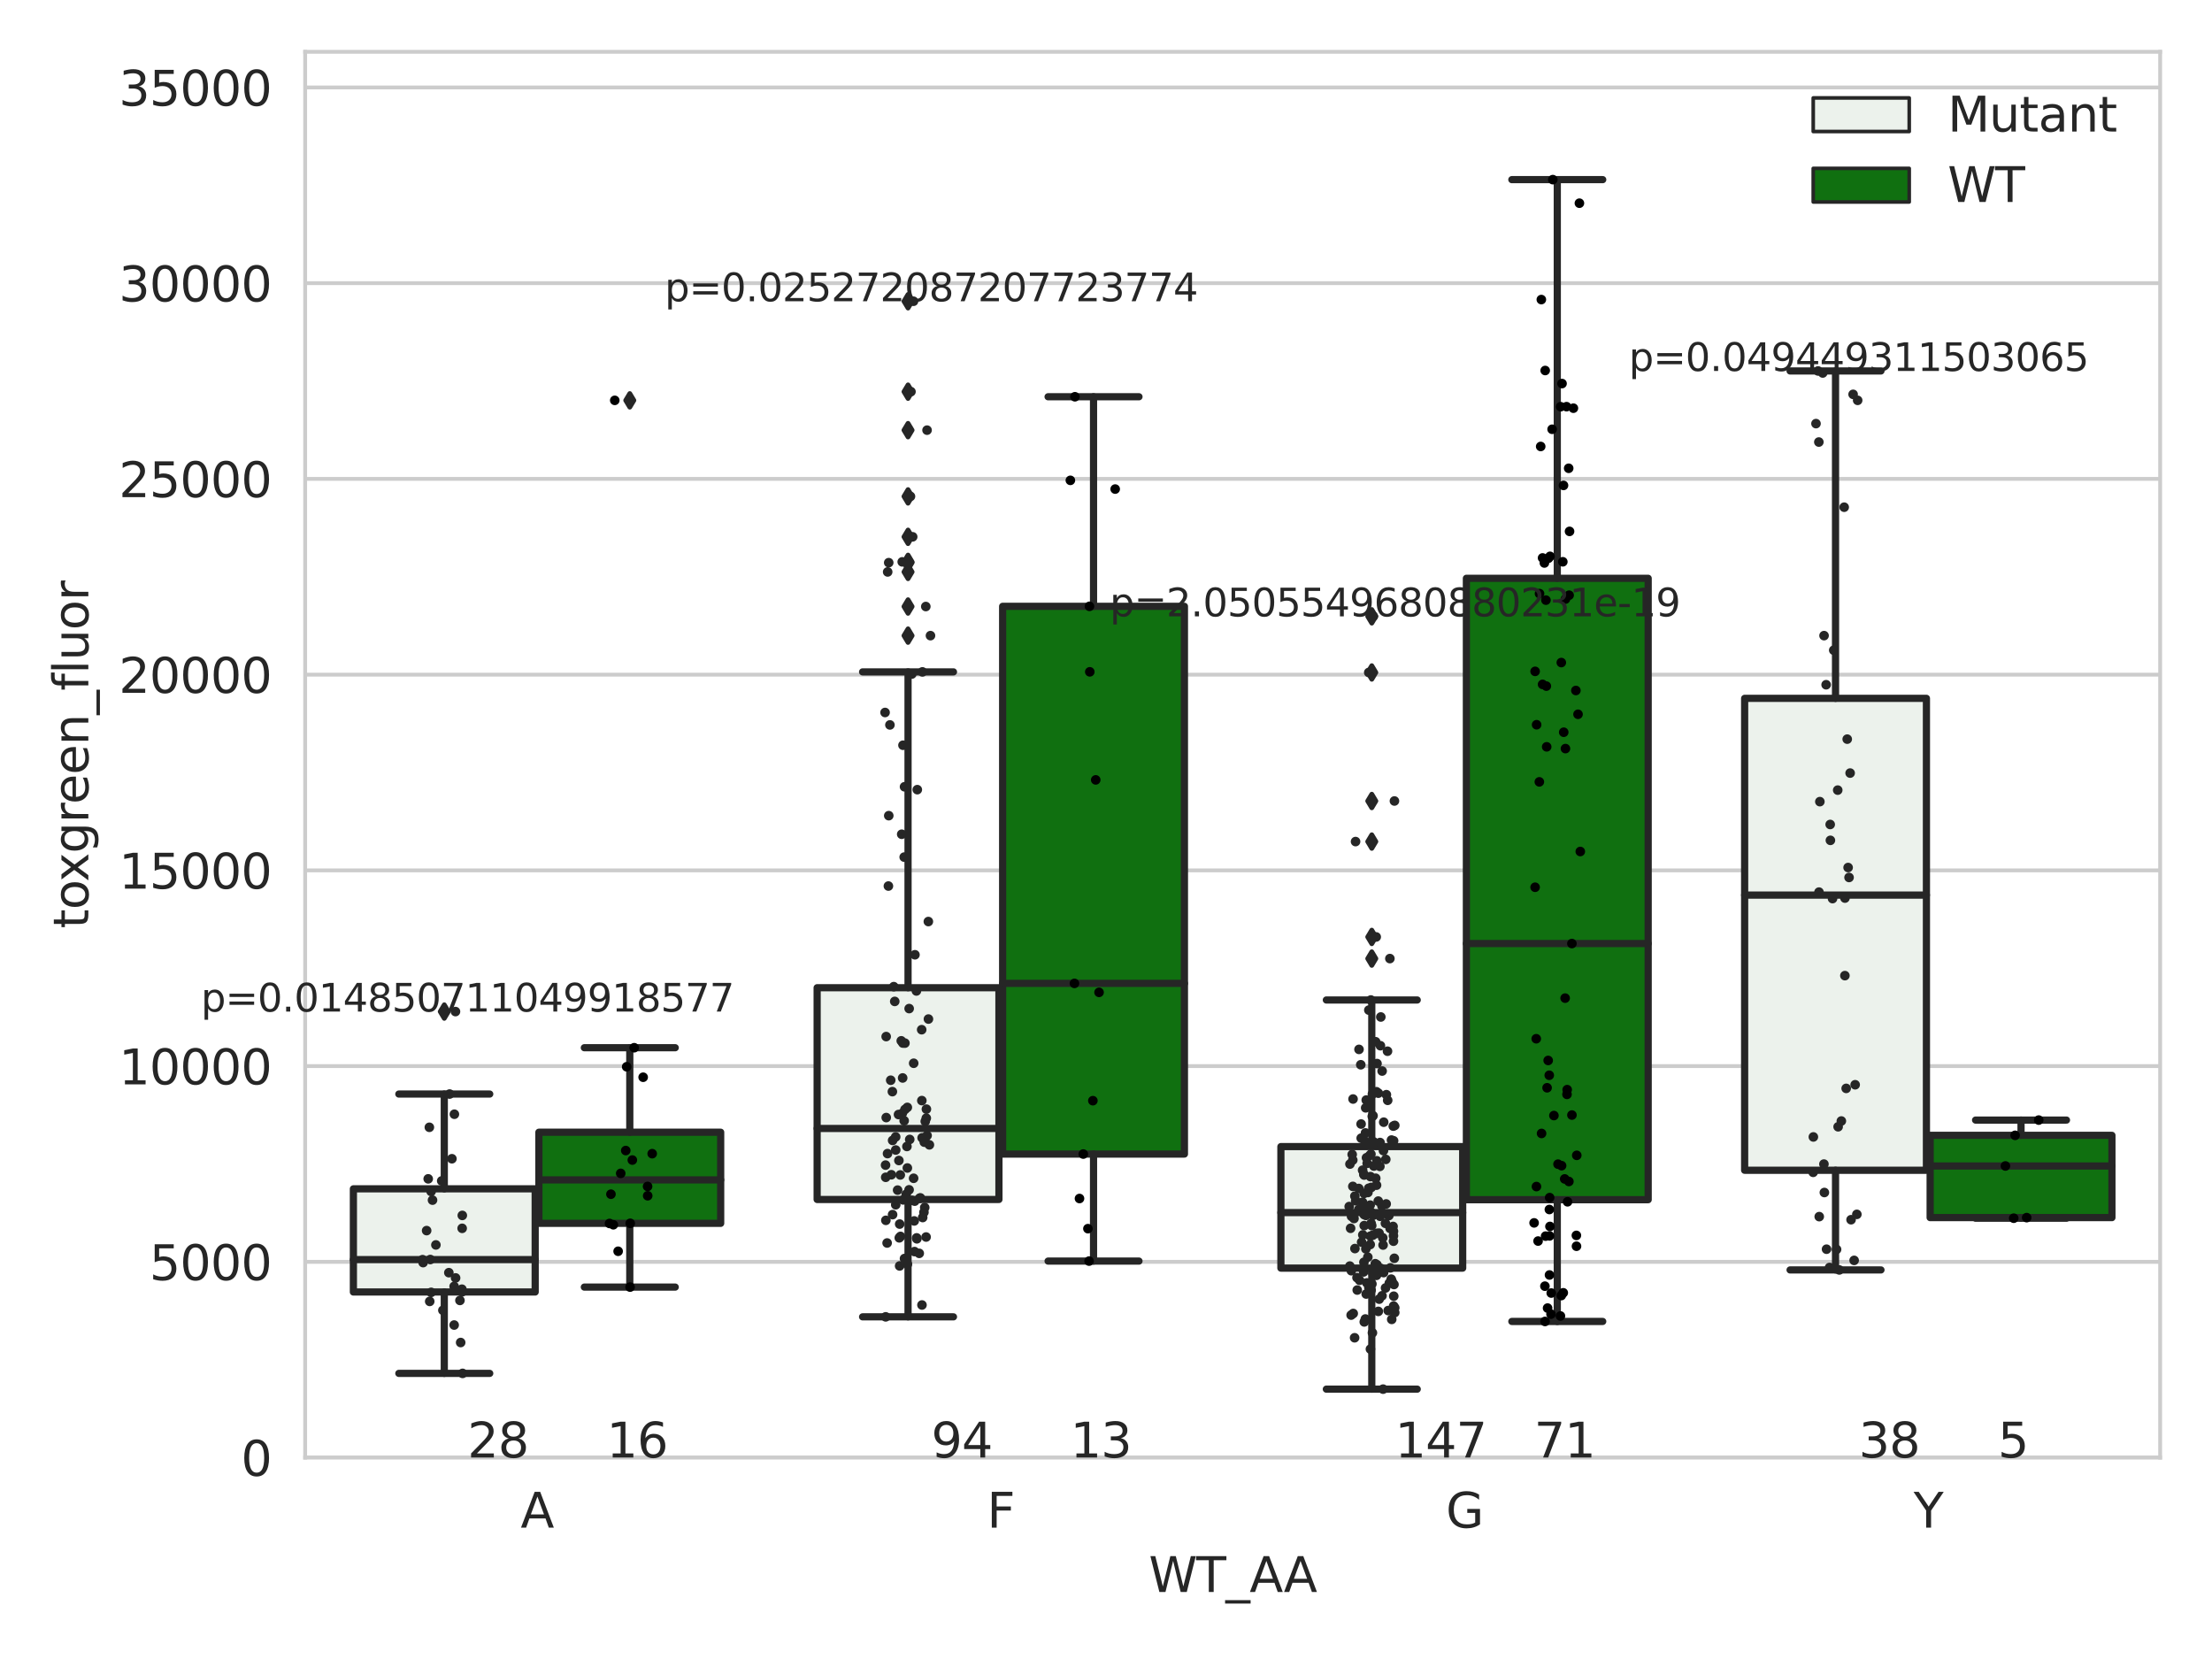 <?xml version="1.0" encoding="utf-8" standalone="no"?>
<!DOCTYPE svg PUBLIC "-//W3C//DTD SVG 1.1//EN"
  "http://www.w3.org/Graphics/SVG/1.1/DTD/svg11.dtd">
<svg xmlns:xlink="http://www.w3.org/1999/xlink" width="460.8pt" height="345.6pt" viewBox="0 0 460.8 345.6" xmlns="http://www.w3.org/2000/svg" version="1.1">
 <defs>
  <style type="text/css">*{stroke-linejoin: round; stroke-linecap: butt}</style>
 </defs>
 <g id="figure_1">
  <g id="patch_1">
   <path d="M 0 345.6 
L 460.8 345.6 
L 460.8 0 
L 0 0 
z
" style="fill: #ffffff"/>
  </g>
  <g id="axes_1">
   <g id="patch_2">
    <path d="M 63.571 303.64 
L 450 303.64 
L 450 10.8 
L 63.571 10.8 
z
" style="fill: #ffffff"/>
   </g>
   <g id="matplotlib.axis_1">
    <g id="xtick_1">
     <g id="text_1">
      <!-- A -->
      <g style="fill: #262626" transform="translate(108.455 318.238)scale(0.1 -0.1)">
       <defs>
        <path id="DejaVuSans-41" d="M 2188 4044 
L 1331 1722 
L 3047 1722 
L 2188 4044 
z
M 1831 4666 
L 2547 4666 
L 4325 0 
L 3669 0 
L 3244 1197 
L 1141 1197 
L 716 0 
L 50 0 
L 1831 4666 
z
" transform="scale(0.016)"/>
       </defs>
       <use xlink:href="#DejaVuSans-41"/>
      </g>
     </g>
    </g>
    <g id="xtick_2">
     <g id="text_2">
      <!-- F -->
      <g style="fill: #262626" transform="translate(205.606 318.238)scale(0.1 -0.1)">
       <defs>
        <path id="DejaVuSans-46" d="M 628 4666 
L 3309 4666 
L 3309 4134 
L 1259 4134 
L 1259 2759 
L 3109 2759 
L 3109 2228 
L 1259 2228 
L 1259 0 
L 628 0 
L 628 4666 
z
" transform="scale(0.016)"/>
       </defs>
       <use xlink:href="#DejaVuSans-46"/>
      </g>
     </g>
    </g>
    <g id="xtick_3">
     <g id="text_3">
      <!-- G -->
      <g style="fill: #262626" transform="translate(301.215 318.238)scale(0.1 -0.1)">
       <defs>
        <path id="DejaVuSans-47" d="M 3809 666 
L 3809 1919 
L 2778 1919 
L 2778 2438 
L 4434 2438 
L 4434 434 
Q 4069 175 3628 42 
Q 3188 -91 2688 -91 
Q 1594 -91 976 548 
Q 359 1188 359 2328 
Q 359 3472 976 4111 
Q 1594 4750 2688 4750 
Q 3144 4750 3555 4637 
Q 3966 4525 4313 4306 
L 4313 3634 
Q 3963 3931 3569 4081 
Q 3175 4231 2741 4231 
Q 1884 4231 1454 3753 
Q 1025 3275 1025 2328 
Q 1025 1384 1454 906 
Q 1884 428 2741 428 
Q 3075 428 3337 486 
Q 3600 544 3809 666 
z
" transform="scale(0.016)"/>
       </defs>
       <use xlink:href="#DejaVuSans-47"/>
      </g>
     </g>
    </g>
    <g id="xtick_4">
     <g id="text_4">
      <!-- Y -->
      <g style="fill: #262626" transform="translate(398.642 318.238)scale(0.1 -0.1)">
       <defs>
        <path id="DejaVuSans-59" d="M -13 4666 
L 666 4666 
L 1959 2747 
L 3244 4666 
L 3922 4666 
L 2272 2222 
L 2272 0 
L 1638 0 
L 1638 2222 
L -13 4666 
z
" transform="scale(0.016)"/>
       </defs>
       <use xlink:href="#DejaVuSans-59"/>
      </g>
     </g>
    </g>
    <g id="text_5">
     <!-- WT_AA -->
     <g style="fill: #262626" transform="translate(239.31 331.638)scale(0.1 -0.1)">
      <defs>
       <path id="DejaVuSans-57" d="M 213 4666 
L 850 4666 
L 1831 722 
L 2809 4666 
L 3519 4666 
L 4500 722 
L 5478 4666 
L 6119 4666 
L 4947 0 
L 4153 0 
L 3169 4050 
L 2175 0 
L 1381 0 
L 213 4666 
z
" transform="scale(0.016)"/>
       <path id="DejaVuSans-54" d="M -19 4666 
L 3928 4666 
L 3928 4134 
L 2272 4134 
L 2272 0 
L 1638 0 
L 1638 4134 
L -19 4134 
L -19 4666 
z
" transform="scale(0.016)"/>
       <path id="DejaVuSans-5f" d="M 3263 -1063 
L 3263 -1509 
L -63 -1509 
L -63 -1063 
L 3263 -1063 
z
" transform="scale(0.016)"/>
      </defs>
      <use xlink:href="#DejaVuSans-57"/>
      <use xlink:href="#DejaVuSans-54" x="98.877"/>
      <use xlink:href="#DejaVuSans-5f" x="159.961"/>
      <use xlink:href="#DejaVuSans-41" x="209.961"/>
      <use xlink:href="#DejaVuSans-41" x="281.119"/>
     </g>
    </g>
   </g>
   <g id="matplotlib.axis_2">
    <g id="ytick_1">
     <g id="line2d_1">
      <path d="M 63.571 303.64 
L 450 303.64 
" clip-path="url(#p3ae18806f7)" style="fill: none; stroke: #cccccc; stroke-width: 0.8; stroke-linecap: round"/>
     </g>
     <g id="text_6">
      <!-- 0 -->
      <g style="fill: #262626" transform="translate(50.209 307.439)scale(0.1 -0.1)">
       <defs>
        <path id="DejaVuSans-30" d="M 2034 4250 
Q 1547 4250 1301 3770 
Q 1056 3291 1056 2328 
Q 1056 1369 1301 889 
Q 1547 409 2034 409 
Q 2525 409 2770 889 
Q 3016 1369 3016 2328 
Q 3016 3291 2770 3770 
Q 2525 4250 2034 4250 
z
M 2034 4750 
Q 2819 4750 3233 4129 
Q 3647 3509 3647 2328 
Q 3647 1150 3233 529 
Q 2819 -91 2034 -91 
Q 1250 -91 836 529 
Q 422 1150 422 2328 
Q 422 3509 836 4129 
Q 1250 4750 2034 4750 
z
" transform="scale(0.016)"/>
       </defs>
       <use xlink:href="#DejaVuSans-30"/>
      </g>
     </g>
    </g>
    <g id="ytick_2">
     <g id="line2d_2">
      <path d="M 63.571 262.865 
L 450 262.865 
" clip-path="url(#p3ae18806f7)" style="fill: none; stroke: #cccccc; stroke-width: 0.8; stroke-linecap: round"/>
     </g>
     <g id="text_7">
      <!-- 5000 -->
      <g style="fill: #262626" transform="translate(31.121 266.664)scale(0.1 -0.1)">
       <defs>
        <path id="DejaVuSans-35" d="M 691 4666 
L 3169 4666 
L 3169 4134 
L 1269 4134 
L 1269 2991 
Q 1406 3038 1543 3061 
Q 1681 3084 1819 3084 
Q 2600 3084 3056 2656 
Q 3513 2228 3513 1497 
Q 3513 744 3044 326 
Q 2575 -91 1722 -91 
Q 1428 -91 1123 -41 
Q 819 9 494 109 
L 494 744 
Q 775 591 1075 516 
Q 1375 441 1709 441 
Q 2250 441 2565 725 
Q 2881 1009 2881 1497 
Q 2881 1984 2565 2268 
Q 2250 2553 1709 2553 
Q 1456 2553 1204 2497 
Q 953 2441 691 2322 
L 691 4666 
z
" transform="scale(0.016)"/>
       </defs>
       <use xlink:href="#DejaVuSans-35"/>
       <use xlink:href="#DejaVuSans-30" x="63.623"/>
       <use xlink:href="#DejaVuSans-30" x="127.246"/>
       <use xlink:href="#DejaVuSans-30" x="190.869"/>
      </g>
     </g>
    </g>
    <g id="ytick_3">
     <g id="line2d_3">
      <path d="M 63.571 222.09 
L 450 222.09 
" clip-path="url(#p3ae18806f7)" style="fill: none; stroke: #cccccc; stroke-width: 0.8; stroke-linecap: round"/>
     </g>
     <g id="text_8">
      <!-- 10000 -->
      <g style="fill: #262626" transform="translate(24.759 225.889)scale(0.1 -0.1)">
       <defs>
        <path id="DejaVuSans-31" d="M 794 531 
L 1825 531 
L 1825 4091 
L 703 3866 
L 703 4441 
L 1819 4666 
L 2450 4666 
L 2450 531 
L 3481 531 
L 3481 0 
L 794 0 
L 794 531 
z
" transform="scale(0.016)"/>
       </defs>
       <use xlink:href="#DejaVuSans-31"/>
       <use xlink:href="#DejaVuSans-30" x="63.623"/>
       <use xlink:href="#DejaVuSans-30" x="127.246"/>
       <use xlink:href="#DejaVuSans-30" x="190.869"/>
       <use xlink:href="#DejaVuSans-30" x="254.492"/>
      </g>
     </g>
    </g>
    <g id="ytick_4">
     <g id="line2d_4">
      <path d="M 63.571 181.315 
L 450 181.315 
" clip-path="url(#p3ae18806f7)" style="fill: none; stroke: #cccccc; stroke-width: 0.8; stroke-linecap: round"/>
     </g>
     <g id="text_9">
      <!-- 15000 -->
      <g style="fill: #262626" transform="translate(24.759 185.114)scale(0.1 -0.1)">
       <use xlink:href="#DejaVuSans-31"/>
       <use xlink:href="#DejaVuSans-35" x="63.623"/>
       <use xlink:href="#DejaVuSans-30" x="127.246"/>
       <use xlink:href="#DejaVuSans-30" x="190.869"/>
       <use xlink:href="#DejaVuSans-30" x="254.492"/>
      </g>
     </g>
    </g>
    <g id="ytick_5">
     <g id="line2d_5">
      <path d="M 63.571 140.539 
L 450 140.539 
" clip-path="url(#p3ae18806f7)" style="fill: none; stroke: #cccccc; stroke-width: 0.8; stroke-linecap: round"/>
     </g>
     <g id="text_10">
      <!-- 20000 -->
      <g style="fill: #262626" transform="translate(24.759 144.339)scale(0.1 -0.1)">
       <defs>
        <path id="DejaVuSans-32" d="M 1228 531 
L 3431 531 
L 3431 0 
L 469 0 
L 469 531 
Q 828 903 1448 1529 
Q 2069 2156 2228 2338 
Q 2531 2678 2651 2914 
Q 2772 3150 2772 3378 
Q 2772 3750 2511 3984 
Q 2250 4219 1831 4219 
Q 1534 4219 1204 4116 
Q 875 4013 500 3803 
L 500 4441 
Q 881 4594 1212 4672 
Q 1544 4750 1819 4750 
Q 2544 4750 2975 4387 
Q 3406 4025 3406 3419 
Q 3406 3131 3298 2873 
Q 3191 2616 2906 2266 
Q 2828 2175 2409 1742 
Q 1991 1309 1228 531 
z
" transform="scale(0.016)"/>
       </defs>
       <use xlink:href="#DejaVuSans-32"/>
       <use xlink:href="#DejaVuSans-30" x="63.623"/>
       <use xlink:href="#DejaVuSans-30" x="127.246"/>
       <use xlink:href="#DejaVuSans-30" x="190.869"/>
       <use xlink:href="#DejaVuSans-30" x="254.492"/>
      </g>
     </g>
    </g>
    <g id="ytick_6">
     <g id="line2d_6">
      <path d="M 63.571 99.764 
L 450 99.764 
" clip-path="url(#p3ae18806f7)" style="fill: none; stroke: #cccccc; stroke-width: 0.8; stroke-linecap: round"/>
     </g>
     <g id="text_11">
      <!-- 25000 -->
      <g style="fill: #262626" transform="translate(24.759 103.564)scale(0.1 -0.1)">
       <use xlink:href="#DejaVuSans-32"/>
       <use xlink:href="#DejaVuSans-35" x="63.623"/>
       <use xlink:href="#DejaVuSans-30" x="127.246"/>
       <use xlink:href="#DejaVuSans-30" x="190.869"/>
       <use xlink:href="#DejaVuSans-30" x="254.492"/>
      </g>
     </g>
    </g>
    <g id="ytick_7">
     <g id="line2d_7">
      <path d="M 63.571 58.989 
L 450 58.989 
" clip-path="url(#p3ae18806f7)" style="fill: none; stroke: #cccccc; stroke-width: 0.8; stroke-linecap: round"/>
     </g>
     <g id="text_12">
      <!-- 30000 -->
      <g style="fill: #262626" transform="translate(24.759 62.788)scale(0.1 -0.1)">
       <defs>
        <path id="DejaVuSans-33" d="M 2597 2516 
Q 3050 2419 3304 2112 
Q 3559 1806 3559 1356 
Q 3559 666 3084 287 
Q 2609 -91 1734 -91 
Q 1441 -91 1130 -33 
Q 819 25 488 141 
L 488 750 
Q 750 597 1062 519 
Q 1375 441 1716 441 
Q 2309 441 2620 675 
Q 2931 909 2931 1356 
Q 2931 1769 2642 2001 
Q 2353 2234 1838 2234 
L 1294 2234 
L 1294 2753 
L 1863 2753 
Q 2328 2753 2575 2939 
Q 2822 3125 2822 3475 
Q 2822 3834 2567 4026 
Q 2313 4219 1838 4219 
Q 1578 4219 1281 4162 
Q 984 4106 628 3988 
L 628 4550 
Q 988 4650 1302 4700 
Q 1616 4750 1894 4750 
Q 2613 4750 3031 4423 
Q 3450 4097 3450 3541 
Q 3450 3153 3228 2886 
Q 3006 2619 2597 2516 
z
" transform="scale(0.016)"/>
       </defs>
       <use xlink:href="#DejaVuSans-33"/>
       <use xlink:href="#DejaVuSans-30" x="63.623"/>
       <use xlink:href="#DejaVuSans-30" x="127.246"/>
       <use xlink:href="#DejaVuSans-30" x="190.869"/>
       <use xlink:href="#DejaVuSans-30" x="254.492"/>
      </g>
     </g>
    </g>
    <g id="ytick_8">
     <g id="line2d_8">
      <path d="M 63.571 18.214 
L 450 18.214 
" clip-path="url(#p3ae18806f7)" style="fill: none; stroke: #cccccc; stroke-width: 0.8; stroke-linecap: round"/>
     </g>
     <g id="text_13">
      <!-- 35000 -->
      <g style="fill: #262626" transform="translate(24.759 22.013)scale(0.1 -0.1)">
       <use xlink:href="#DejaVuSans-33"/>
       <use xlink:href="#DejaVuSans-35" x="63.623"/>
       <use xlink:href="#DejaVuSans-30" x="127.246"/>
       <use xlink:href="#DejaVuSans-30" x="190.869"/>
       <use xlink:href="#DejaVuSans-30" x="254.492"/>
      </g>
     </g>
    </g>
    <g id="text_14">
     <!-- toxgreen_fluor -->
     <g style="fill: #262626" transform="translate(18.401 193.415)rotate(-90)scale(0.1 -0.1)">
      <defs>
       <path id="DejaVuSans-74" d="M 1172 4494 
L 1172 3500 
L 2356 3500 
L 2356 3053 
L 1172 3053 
L 1172 1153 
Q 1172 725 1289 603 
Q 1406 481 1766 481 
L 2356 481 
L 2356 0 
L 1766 0 
Q 1100 0 847 248 
Q 594 497 594 1153 
L 594 3053 
L 172 3053 
L 172 3500 
L 594 3500 
L 594 4494 
L 1172 4494 
z
" transform="scale(0.016)"/>
       <path id="DejaVuSans-6f" d="M 1959 3097 
Q 1497 3097 1228 2736 
Q 959 2375 959 1747 
Q 959 1119 1226 758 
Q 1494 397 1959 397 
Q 2419 397 2687 759 
Q 2956 1122 2956 1747 
Q 2956 2369 2687 2733 
Q 2419 3097 1959 3097 
z
M 1959 3584 
Q 2709 3584 3137 3096 
Q 3566 2609 3566 1747 
Q 3566 888 3137 398 
Q 2709 -91 1959 -91 
Q 1206 -91 779 398 
Q 353 888 353 1747 
Q 353 2609 779 3096 
Q 1206 3584 1959 3584 
z
" transform="scale(0.016)"/>
       <path id="DejaVuSans-78" d="M 3513 3500 
L 2247 1797 
L 3578 0 
L 2900 0 
L 1881 1375 
L 863 0 
L 184 0 
L 1544 1831 
L 300 3500 
L 978 3500 
L 1906 2253 
L 2834 3500 
L 3513 3500 
z
" transform="scale(0.016)"/>
       <path id="DejaVuSans-67" d="M 2906 1791 
Q 2906 2416 2648 2759 
Q 2391 3103 1925 3103 
Q 1463 3103 1205 2759 
Q 947 2416 947 1791 
Q 947 1169 1205 825 
Q 1463 481 1925 481 
Q 2391 481 2648 825 
Q 2906 1169 2906 1791 
z
M 3481 434 
Q 3481 -459 3084 -895 
Q 2688 -1331 1869 -1331 
Q 1566 -1331 1297 -1286 
Q 1028 -1241 775 -1147 
L 775 -588 
Q 1028 -725 1275 -790 
Q 1522 -856 1778 -856 
Q 2344 -856 2625 -561 
Q 2906 -266 2906 331 
L 2906 616 
Q 2728 306 2450 153 
Q 2172 0 1784 0 
Q 1141 0 747 490 
Q 353 981 353 1791 
Q 353 2603 747 3093 
Q 1141 3584 1784 3584 
Q 2172 3584 2450 3431 
Q 2728 3278 2906 2969 
L 2906 3500 
L 3481 3500 
L 3481 434 
z
" transform="scale(0.016)"/>
       <path id="DejaVuSans-72" d="M 2631 2963 
Q 2534 3019 2420 3045 
Q 2306 3072 2169 3072 
Q 1681 3072 1420 2755 
Q 1159 2438 1159 1844 
L 1159 0 
L 581 0 
L 581 3500 
L 1159 3500 
L 1159 2956 
Q 1341 3275 1631 3429 
Q 1922 3584 2338 3584 
Q 2397 3584 2469 3576 
Q 2541 3569 2628 3553 
L 2631 2963 
z
" transform="scale(0.016)"/>
       <path id="DejaVuSans-65" d="M 3597 1894 
L 3597 1613 
L 953 1613 
Q 991 1019 1311 708 
Q 1631 397 2203 397 
Q 2534 397 2845 478 
Q 3156 559 3463 722 
L 3463 178 
Q 3153 47 2828 -22 
Q 2503 -91 2169 -91 
Q 1331 -91 842 396 
Q 353 884 353 1716 
Q 353 2575 817 3079 
Q 1281 3584 2069 3584 
Q 2775 3584 3186 3129 
Q 3597 2675 3597 1894 
z
M 3022 2063 
Q 3016 2534 2758 2815 
Q 2500 3097 2075 3097 
Q 1594 3097 1305 2825 
Q 1016 2553 972 2059 
L 3022 2063 
z
" transform="scale(0.016)"/>
       <path id="DejaVuSans-6e" d="M 3513 2113 
L 3513 0 
L 2938 0 
L 2938 2094 
Q 2938 2591 2744 2837 
Q 2550 3084 2163 3084 
Q 1697 3084 1428 2787 
Q 1159 2491 1159 1978 
L 1159 0 
L 581 0 
L 581 3500 
L 1159 3500 
L 1159 2956 
Q 1366 3272 1645 3428 
Q 1925 3584 2291 3584 
Q 2894 3584 3203 3211 
Q 3513 2838 3513 2113 
z
" transform="scale(0.016)"/>
       <path id="DejaVuSans-66" d="M 2375 4863 
L 2375 4384 
L 1825 4384 
Q 1516 4384 1395 4259 
Q 1275 4134 1275 3809 
L 1275 3500 
L 2222 3500 
L 2222 3053 
L 1275 3053 
L 1275 0 
L 697 0 
L 697 3053 
L 147 3053 
L 147 3500 
L 697 3500 
L 697 3744 
Q 697 4328 969 4595 
Q 1241 4863 1831 4863 
L 2375 4863 
z
" transform="scale(0.016)"/>
       <path id="DejaVuSans-6c" d="M 603 4863 
L 1178 4863 
L 1178 0 
L 603 0 
L 603 4863 
z
" transform="scale(0.016)"/>
       <path id="DejaVuSans-75" d="M 544 1381 
L 544 3500 
L 1119 3500 
L 1119 1403 
Q 1119 906 1312 657 
Q 1506 409 1894 409 
Q 2359 409 2629 706 
Q 2900 1003 2900 1516 
L 2900 3500 
L 3475 3500 
L 3475 0 
L 2900 0 
L 2900 538 
Q 2691 219 2414 64 
Q 2138 -91 1772 -91 
Q 1169 -91 856 284 
Q 544 659 544 1381 
z
M 1991 3584 
L 1991 3584 
z
" transform="scale(0.016)"/>
      </defs>
      <use xlink:href="#DejaVuSans-74"/>
      <use xlink:href="#DejaVuSans-6f" x="39.209"/>
      <use xlink:href="#DejaVuSans-78" x="97.266"/>
      <use xlink:href="#DejaVuSans-67" x="156.445"/>
      <use xlink:href="#DejaVuSans-72" x="219.922"/>
      <use xlink:href="#DejaVuSans-65" x="258.785"/>
      <use xlink:href="#DejaVuSans-65" x="320.309"/>
      <use xlink:href="#DejaVuSans-6e" x="381.832"/>
      <use xlink:href="#DejaVuSans-5f" x="445.211"/>
      <use xlink:href="#DejaVuSans-66" x="495.211"/>
      <use xlink:href="#DejaVuSans-6c" x="530.416"/>
      <use xlink:href="#DejaVuSans-75" x="558.199"/>
      <use xlink:href="#DejaVuSans-6f" x="621.578"/>
      <use xlink:href="#DejaVuSans-72" x="682.76"/>
     </g>
    </g>
   </g>
   <g id="patch_3">
    <path d="M 73.618 269.149 
L 111.488 269.149 
L 111.488 247.655 
L 73.618 247.655 
L 73.618 269.149 
z
" clip-path="url(#p3ae18806f7)" style="fill: #ecf2ec; stroke: #262626; stroke-width: 1.5; stroke-linejoin: miter"/>
   </g>
   <g id="patch_4">
    <path d="M 112.261 254.846 
L 150.131 254.846 
L 150.131 235.862 
L 112.261 235.862 
L 112.261 254.846 
z
" clip-path="url(#p3ae18806f7)" style="fill: #107010; stroke: #262626; stroke-width: 1.5; stroke-linejoin: miter"/>
   </g>
   <g id="patch_5">
    <path d="M 170.226 249.873 
L 208.096 249.873 
L 208.096 205.76 
L 170.226 205.76 
L 170.226 249.873 
z
" clip-path="url(#p3ae18806f7)" style="fill: #ecf2ec; stroke: #262626; stroke-width: 1.5; stroke-linejoin: miter"/>
   </g>
   <g id="patch_6">
    <path d="M 208.868 240.411 
L 246.738 240.411 
L 246.738 126.308 
L 208.868 126.308 
L 208.868 240.411 
z
" clip-path="url(#p3ae18806f7)" style="fill: #107010; stroke: #262626; stroke-width: 1.5; stroke-linejoin: miter"/>
   </g>
   <g id="patch_7">
    <path d="M 266.833 264.173 
L 304.703 264.173 
L 304.703 238.856 
L 266.833 238.856 
L 266.833 264.173 
z
" clip-path="url(#p3ae18806f7)" style="fill: #ecf2ec; stroke: #262626; stroke-width: 1.5; stroke-linejoin: miter"/>
   </g>
   <g id="patch_8">
    <path d="M 305.476 249.919 
L 343.346 249.919 
L 343.346 120.47 
L 305.476 120.47 
L 305.476 249.919 
z
" clip-path="url(#p3ae18806f7)" style="fill: #107010; stroke: #262626; stroke-width: 1.5; stroke-linejoin: miter"/>
   </g>
   <g id="patch_9">
    <path d="M 363.44 243.788 
L 401.31 243.788 
L 401.31 145.476 
L 363.44 145.476 
L 363.44 243.788 
z
" clip-path="url(#p3ae18806f7)" style="fill: #ecf2ec; stroke: #262626; stroke-width: 1.5; stroke-linejoin: miter"/>
   </g>
   <g id="patch_10">
    <path d="M 402.083 253.653 
L 439.953 253.653 
L 439.953 236.51 
L 402.083 236.51 
L 402.083 253.653 
z
" clip-path="url(#p3ae18806f7)" style="fill: #107010; stroke: #262626; stroke-width: 1.5; stroke-linejoin: miter"/>
   </g>
   <g id="patch_11">
    <path d="M 111.875 303.64 
L 111.875 303.64 
L 111.875 303.64 
L 111.875 303.64 
z
" clip-path="url(#p3ae18806f7)" style="fill: #ecf2ec; stroke: #262626; stroke-width: 0.75; stroke-linejoin: miter"/>
   </g>
   <g id="patch_12">
    <path d="M 111.875 303.64 
L 111.875 303.64 
L 111.875 303.64 
L 111.875 303.64 
z
" clip-path="url(#p3ae18806f7)" style="fill: #107010; stroke: #262626; stroke-width: 0.75; stroke-linejoin: miter"/>
   </g>
   <g id="PathCollection_1"/>
   <g id="PathCollection_2"/>
   <g id="line2d_9">
    <path d="M 92.553 269.149 
L 92.553 286.1 
" clip-path="url(#p3ae18806f7)" style="fill: none; stroke: #262626; stroke-width: 1.5; stroke-linecap: round"/>
   </g>
   <g id="line2d_10">
    <path d="M 92.553 247.655 
L 92.553 227.911 
" clip-path="url(#p3ae18806f7)" style="fill: none; stroke: #262626; stroke-width: 1.5; stroke-linecap: round"/>
   </g>
   <g id="line2d_11">
    <path d="M 83.086 286.1 
L 102.021 286.1 
" clip-path="url(#p3ae18806f7)" style="fill: none; stroke: #262626; stroke-width: 1.5; stroke-linecap: round"/>
   </g>
   <g id="line2d_12">
    <path d="M 83.086 227.911 
L 102.021 227.911 
" clip-path="url(#p3ae18806f7)" style="fill: none; stroke: #262626; stroke-width: 1.5; stroke-linecap: round"/>
   </g>
   <g id="line2d_13">
    <defs>
     <path id="mf390921d6d" d="M -0 1.414 
L 0.849 0 
L 0 -1.414 
L -0.849 -0 
z
" style="stroke: #262626; stroke-linejoin: miter"/>
    </defs>
    <g clip-path="url(#p3ae18806f7)">
     <use xlink:href="#mf390921d6d" x="92.553" y="210.729" style="fill: #262626; stroke: #262626; stroke-linejoin: miter"/>
    </g>
   </g>
   <g id="line2d_14">
    <path d="M 131.196 254.846 
L 131.196 268.125 
" clip-path="url(#p3ae18806f7)" style="fill: none; stroke: #262626; stroke-width: 1.5; stroke-linecap: round"/>
   </g>
   <g id="line2d_15">
    <path d="M 131.196 235.862 
L 131.196 218.26 
" clip-path="url(#p3ae18806f7)" style="fill: none; stroke: #262626; stroke-width: 1.5; stroke-linecap: round"/>
   </g>
   <g id="line2d_16">
    <path d="M 121.729 268.125 
L 140.664 268.125 
" clip-path="url(#p3ae18806f7)" style="fill: none; stroke: #262626; stroke-width: 1.5; stroke-linecap: round"/>
   </g>
   <g id="line2d_17">
    <path d="M 121.729 218.26 
L 140.664 218.26 
" clip-path="url(#p3ae18806f7)" style="fill: none; stroke: #262626; stroke-width: 1.5; stroke-linecap: round"/>
   </g>
   <g id="line2d_18">
    <g clip-path="url(#p3ae18806f7)">
     <use xlink:href="#mf390921d6d" x="131.196" y="83.401" style="fill: #262626; stroke: #262626; stroke-linejoin: miter"/>
    </g>
   </g>
   <g id="line2d_19">
    <path d="M 189.161 249.873 
L 189.161 274.322 
" clip-path="url(#p3ae18806f7)" style="fill: none; stroke: #262626; stroke-width: 1.5; stroke-linecap: round"/>
   </g>
   <g id="line2d_20">
    <path d="M 189.161 205.76 
L 189.161 139.967 
" clip-path="url(#p3ae18806f7)" style="fill: none; stroke: #262626; stroke-width: 1.5; stroke-linecap: round"/>
   </g>
   <g id="line2d_21">
    <path d="M 179.693 274.322 
L 198.628 274.322 
" clip-path="url(#p3ae18806f7)" style="fill: none; stroke: #262626; stroke-width: 1.5; stroke-linecap: round"/>
   </g>
   <g id="line2d_22">
    <path d="M 179.693 139.967 
L 198.628 139.967 
" clip-path="url(#p3ae18806f7)" style="fill: none; stroke: #262626; stroke-width: 1.5; stroke-linecap: round"/>
   </g>
   <g id="line2d_23">
    <g clip-path="url(#p3ae18806f7)">
     <use xlink:href="#mf390921d6d" x="189.161" y="89.609" style="fill: #262626; stroke: #262626; stroke-linejoin: miter"/>
     <use xlink:href="#mf390921d6d" x="189.161" y="111.83" style="fill: #262626; stroke: #262626; stroke-linejoin: miter"/>
     <use xlink:href="#mf390921d6d" x="189.161" y="117.213" style="fill: #262626; stroke: #262626; stroke-linejoin: miter"/>
     <use xlink:href="#mf390921d6d" x="189.161" y="81.595" style="fill: #262626; stroke: #262626; stroke-linejoin: miter"/>
     <use xlink:href="#mf390921d6d" x="189.161" y="126.35" style="fill: #262626; stroke: #262626; stroke-linejoin: miter"/>
     <use xlink:href="#mf390921d6d" x="189.161" y="132.414" style="fill: #262626; stroke: #262626; stroke-linejoin: miter"/>
     <use xlink:href="#mf390921d6d" x="189.161" y="103.41" style="fill: #262626; stroke: #262626; stroke-linejoin: miter"/>
     <use xlink:href="#mf390921d6d" x="189.161" y="62.757" style="fill: #262626; stroke: #262626; stroke-linejoin: miter"/>
     <use xlink:href="#mf390921d6d" x="189.161" y="117.045" style="fill: #262626; stroke: #262626; stroke-linejoin: miter"/>
     <use xlink:href="#mf390921d6d" x="189.161" y="119.142" style="fill: #262626; stroke: #262626; stroke-linejoin: miter"/>
    </g>
   </g>
   <g id="line2d_24">
    <path d="M 227.803 240.411 
L 227.803 262.707 
" clip-path="url(#p3ae18806f7)" style="fill: none; stroke: #262626; stroke-width: 1.5; stroke-linecap: round"/>
   </g>
   <g id="line2d_25">
    <path d="M 227.803 126.308 
L 227.803 82.651 
" clip-path="url(#p3ae18806f7)" style="fill: none; stroke: #262626; stroke-width: 1.5; stroke-linecap: round"/>
   </g>
   <g id="line2d_26">
    <path d="M 218.336 262.707 
L 237.271 262.707 
" clip-path="url(#p3ae18806f7)" style="fill: none; stroke: #262626; stroke-width: 1.5; stroke-linecap: round"/>
   </g>
   <g id="line2d_27">
    <path d="M 218.336 82.651 
L 237.271 82.651 
" clip-path="url(#p3ae18806f7)" style="fill: none; stroke: #262626; stroke-width: 1.5; stroke-linecap: round"/>
   </g>
   <g id="line2d_28"/>
   <g id="line2d_29">
    <path d="M 285.768 264.173 
L 285.768 289.383 
" clip-path="url(#p3ae18806f7)" style="fill: none; stroke: #262626; stroke-width: 1.5; stroke-linecap: round"/>
   </g>
   <g id="line2d_30">
    <path d="M 285.768 238.856 
L 285.768 208.317 
" clip-path="url(#p3ae18806f7)" style="fill: none; stroke: #262626; stroke-width: 1.5; stroke-linecap: round"/>
   </g>
   <g id="line2d_31">
    <path d="M 276.3 289.383 
L 295.235 289.383 
" clip-path="url(#p3ae18806f7)" style="fill: none; stroke: #262626; stroke-width: 1.5; stroke-linecap: round"/>
   </g>
   <g id="line2d_32">
    <path d="M 276.3 208.317 
L 295.235 208.317 
" clip-path="url(#p3ae18806f7)" style="fill: none; stroke: #262626; stroke-width: 1.5; stroke-linecap: round"/>
   </g>
   <g id="line2d_33">
    <g clip-path="url(#p3ae18806f7)">
     <use xlink:href="#mf390921d6d" x="285.768" y="140.09" style="fill: #262626; stroke: #262626; stroke-linejoin: miter"/>
     <use xlink:href="#mf390921d6d" x="285.768" y="128.394" style="fill: #262626; stroke: #262626; stroke-linejoin: miter"/>
     <use xlink:href="#mf390921d6d" x="285.768" y="166.862" style="fill: #262626; stroke: #262626; stroke-linejoin: miter"/>
     <use xlink:href="#mf390921d6d" x="285.768" y="199.689" style="fill: #262626; stroke: #262626; stroke-linejoin: miter"/>
     <use xlink:href="#mf390921d6d" x="285.768" y="195.182" style="fill: #262626; stroke: #262626; stroke-linejoin: miter"/>
     <use xlink:href="#mf390921d6d" x="285.768" y="175.315" style="fill: #262626; stroke: #262626; stroke-linejoin: miter"/>
    </g>
   </g>
   <g id="line2d_34">
    <path d="M 324.411 249.919 
L 324.411 275.282 
" clip-path="url(#p3ae18806f7)" style="fill: none; stroke: #262626; stroke-width: 1.5; stroke-linecap: round"/>
   </g>
   <g id="line2d_35">
    <path d="M 324.411 120.47 
L 324.411 37.422 
" clip-path="url(#p3ae18806f7)" style="fill: none; stroke: #262626; stroke-width: 1.5; stroke-linecap: round"/>
   </g>
   <g id="line2d_36">
    <path d="M 314.943 275.282 
L 333.878 275.282 
" clip-path="url(#p3ae18806f7)" style="fill: none; stroke: #262626; stroke-width: 1.5; stroke-linecap: round"/>
   </g>
   <g id="line2d_37">
    <path d="M 314.943 37.422 
L 333.878 37.422 
" clip-path="url(#p3ae18806f7)" style="fill: none; stroke: #262626; stroke-width: 1.5; stroke-linecap: round"/>
   </g>
   <g id="line2d_38"/>
   <g id="line2d_39">
    <path d="M 382.375 243.788 
L 382.375 264.551 
" clip-path="url(#p3ae18806f7)" style="fill: none; stroke: #262626; stroke-width: 1.5; stroke-linecap: round"/>
   </g>
   <g id="line2d_40">
    <path d="M 382.375 145.476 
L 382.375 77.277 
" clip-path="url(#p3ae18806f7)" style="fill: none; stroke: #262626; stroke-width: 1.5; stroke-linecap: round"/>
   </g>
   <g id="line2d_41">
    <path d="M 372.907 264.551 
L 391.842 264.551 
" clip-path="url(#p3ae18806f7)" style="fill: none; stroke: #262626; stroke-width: 1.5; stroke-linecap: round"/>
   </g>
   <g id="line2d_42">
    <path d="M 372.907 77.277 
L 391.842 77.277 
" clip-path="url(#p3ae18806f7)" style="fill: none; stroke: #262626; stroke-width: 1.5; stroke-linecap: round"/>
   </g>
   <g id="line2d_43"/>
   <g id="line2d_44">
    <path d="M 421.018 253.653 
L 421.018 253.775 
" clip-path="url(#p3ae18806f7)" style="fill: none; stroke: #262626; stroke-width: 1.5; stroke-linecap: round"/>
   </g>
   <g id="line2d_45">
    <path d="M 421.018 236.51 
L 421.018 233.334 
" clip-path="url(#p3ae18806f7)" style="fill: none; stroke: #262626; stroke-width: 1.5; stroke-linecap: round"/>
   </g>
   <g id="line2d_46">
    <path d="M 411.55 253.775 
L 430.485 253.775 
" clip-path="url(#p3ae18806f7)" style="fill: none; stroke: #262626; stroke-width: 1.5; stroke-linecap: round"/>
   </g>
   <g id="line2d_47">
    <path d="M 411.55 233.334 
L 430.485 233.334 
" clip-path="url(#p3ae18806f7)" style="fill: none; stroke: #262626; stroke-width: 1.5; stroke-linecap: round"/>
   </g>
   <g id="line2d_48"/>
   <g id="line2d_49">
    <path d="M 73.618 262.396 
L 111.488 262.396 
" clip-path="url(#p3ae18806f7)" style="fill: none; stroke: #262626; stroke-width: 1.5; stroke-linecap: round"/>
   </g>
   <g id="line2d_50">
    <path d="M 112.261 245.795 
L 150.131 245.795 
" clip-path="url(#p3ae18806f7)" style="fill: none; stroke: #262626; stroke-width: 1.5; stroke-linecap: round"/>
   </g>
   <g id="line2d_51">
    <path d="M 170.226 235.078 
L 208.096 235.078 
" clip-path="url(#p3ae18806f7)" style="fill: none; stroke: #262626; stroke-width: 1.5; stroke-linecap: round"/>
   </g>
   <g id="line2d_52">
    <path d="M 208.868 204.857 
L 246.738 204.857 
" clip-path="url(#p3ae18806f7)" style="fill: none; stroke: #262626; stroke-width: 1.5; stroke-linecap: round"/>
   </g>
   <g id="line2d_53">
    <path d="M 266.833 252.605 
L 304.703 252.605 
" clip-path="url(#p3ae18806f7)" style="fill: none; stroke: #262626; stroke-width: 1.5; stroke-linecap: round"/>
   </g>
   <g id="line2d_54">
    <path d="M 305.476 196.56 
L 343.346 196.56 
" clip-path="url(#p3ae18806f7)" style="fill: none; stroke: #262626; stroke-width: 1.5; stroke-linecap: round"/>
   </g>
   <g id="line2d_55">
    <path d="M 363.44 186.465 
L 401.31 186.465 
" clip-path="url(#p3ae18806f7)" style="fill: none; stroke: #262626; stroke-width: 1.5; stroke-linecap: round"/>
   </g>
   <g id="line2d_56">
    <path d="M 402.083 242.893 
L 439.953 242.893 
" clip-path="url(#p3ae18806f7)" style="fill: none; stroke: #262626; stroke-width: 1.5; stroke-linecap: round"/>
   </g>
   <g id="patch_13">
    <path d="M 63.571 303.64 
L 63.571 10.8 
" style="fill: none; stroke: #cccccc; stroke-width: 0.8; stroke-linejoin: miter; stroke-linecap: square"/>
   </g>
   <g id="patch_14">
    <path d="M 450 303.64 
L 450 10.8 
" style="fill: none; stroke: #cccccc; stroke-width: 0.8; stroke-linejoin: miter; stroke-linecap: square"/>
   </g>
   <g id="patch_15">
    <path d="M 63.571 303.64 
L 450 303.64 
" style="fill: none; stroke: #cccccc; stroke-width: 0.8; stroke-linejoin: miter; stroke-linecap: square"/>
   </g>
   <g id="patch_16">
    <path d="M 63.571 10.8 
L 450 10.8 
" style="fill: none; stroke: #cccccc; stroke-width: 0.8; stroke-linejoin: miter; stroke-linecap: square"/>
   </g>
   <g id="PathCollection_3">
    <defs>
     <path id="C0_0_8f0b4073e4" d="M 0 1 
C 0.265 1 0.52 0.895 0.707 0.707 
C 0.895 0.52 1 0.265 1 -0 
C 1 -0.265 0.895 -0.52 0.707 -0.707 
C 0.52 -0.895 0.265 -1 0 -1 
C -0.265 -1 -0.52 -0.895 -0.707 -0.707 
C -0.895 -0.52 -1 -0.265 -1 0 
C -1 0.265 -0.895 0.52 -0.707 0.707 
C -0.52 0.895 -0.265 1 0 1 
z
"/>
    </defs>
    <g clip-path="url(#p3ae18806f7)">
     <use xlink:href="#C0_0_8f0b4073e4" x="89.518" y="271.105" style="fill: #262626"/>
    </g>
    <g clip-path="url(#p3ae18806f7)">
     <use xlink:href="#C0_0_8f0b4073e4" x="88.145" y="263.024" style="fill: #262626"/>
    </g>
    <g clip-path="url(#p3ae18806f7)">
     <use xlink:href="#C0_0_8f0b4073e4" x="89.81" y="248.206" style="fill: #262626"/>
    </g>
    <g clip-path="url(#p3ae18806f7)">
     <use xlink:href="#C0_0_8f0b4073e4" x="93.66" y="227.911" style="fill: #262626"/>
    </g>
    <g clip-path="url(#p3ae18806f7)">
     <use xlink:href="#C0_0_8f0b4073e4" x="96.245" y="269.124" style="fill: #262626"/>
    </g>
    <g clip-path="url(#p3ae18806f7)">
     <use xlink:href="#C0_0_8f0b4073e4" x="94.657" y="232.114" style="fill: #262626"/>
    </g>
    <g clip-path="url(#p3ae18806f7)">
     <use xlink:href="#C0_0_8f0b4073e4" x="88.03" y="262.412" style="fill: #262626"/>
    </g>
    <g clip-path="url(#p3ae18806f7)">
     <use xlink:href="#C0_0_8f0b4073e4" x="94.91" y="266.217" style="fill: #262626"/>
    </g>
    <g clip-path="url(#p3ae18806f7)">
     <use xlink:href="#C0_0_8f0b4073e4" x="90.103" y="250.009" style="fill: #262626"/>
    </g>
    <g clip-path="url(#p3ae18806f7)">
     <use xlink:href="#C0_0_8f0b4073e4" x="96.223" y="268.565" style="fill: #262626"/>
    </g>
    <g clip-path="url(#p3ae18806f7)">
     <use xlink:href="#C0_0_8f0b4073e4" x="94.143" y="241.388" style="fill: #262626"/>
    </g>
    <g clip-path="url(#p3ae18806f7)">
     <use xlink:href="#C0_0_8f0b4073e4" x="95.815" y="270.903" style="fill: #262626"/>
    </g>
    <g clip-path="url(#p3ae18806f7)">
     <use xlink:href="#C0_0_8f0b4073e4" x="95.965" y="279.671" style="fill: #262626"/>
    </g>
    <g clip-path="url(#p3ae18806f7)">
     <use xlink:href="#C0_0_8f0b4073e4" x="88.875" y="256.358" style="fill: #262626"/>
    </g>
    <g clip-path="url(#p3ae18806f7)">
     <use xlink:href="#C0_0_8f0b4073e4" x="96.276" y="255.884" style="fill: #262626"/>
    </g>
    <g clip-path="url(#p3ae18806f7)">
     <use xlink:href="#C0_0_8f0b4073e4" x="94.607" y="276.029" style="fill: #262626"/>
    </g>
    <g clip-path="url(#p3ae18806f7)">
     <use xlink:href="#C0_0_8f0b4073e4" x="89.815" y="269.223" style="fill: #262626"/>
    </g>
    <g clip-path="url(#p3ae18806f7)">
     <use xlink:href="#C0_0_8f0b4073e4" x="96.307" y="253.195" style="fill: #262626"/>
    </g>
    <g clip-path="url(#p3ae18806f7)">
     <use xlink:href="#C0_0_8f0b4073e4" x="92.263" y="272.958" style="fill: #262626"/>
    </g>
    <g clip-path="url(#p3ae18806f7)">
     <use xlink:href="#C0_0_8f0b4073e4" x="94.884" y="210.729" style="fill: #262626"/>
    </g>
    <g clip-path="url(#p3ae18806f7)">
     <use xlink:href="#C0_0_8f0b4073e4" x="89.638" y="262.381" style="fill: #262626"/>
    </g>
    <g clip-path="url(#p3ae18806f7)">
     <use xlink:href="#C0_0_8f0b4073e4" x="93.504" y="265.121" style="fill: #262626"/>
    </g>
    <g clip-path="url(#p3ae18806f7)">
     <use xlink:href="#C0_0_8f0b4073e4" x="90.805" y="259.34" style="fill: #262626"/>
    </g>
    <g clip-path="url(#p3ae18806f7)">
     <use xlink:href="#C0_0_8f0b4073e4" x="96.366" y="286.1" style="fill: #262626"/>
    </g>
    <g clip-path="url(#p3ae18806f7)">
     <use xlink:href="#C0_0_8f0b4073e4" x="92.019" y="246.004" style="fill: #262626"/>
    </g>
    <g clip-path="url(#p3ae18806f7)">
     <use xlink:href="#C0_0_8f0b4073e4" x="89.444" y="234.837" style="fill: #262626"/>
    </g>
    <g clip-path="url(#p3ae18806f7)">
     <use xlink:href="#C0_0_8f0b4073e4" x="94.604" y="267.982" style="fill: #262626"/>
    </g>
    <g clip-path="url(#p3ae18806f7)">
     <use xlink:href="#C0_0_8f0b4073e4" x="89.203" y="245.576" style="fill: #262626"/>
    </g>
   </g>
   <g id="PathCollection_4">
    <defs>
     <path id="C1_0_2640af4c82" d="M 0 1 
C 0.265 1 0.52 0.895 0.707 0.707 
C 0.895 0.52 1 0.265 1 -0 
C 1 -0.265 0.895 -0.52 0.707 -0.707 
C 0.52 -0.895 0.265 -1 0 -1 
C -0.265 -1 -0.52 -0.895 -0.707 -0.707 
C -0.895 -0.52 -1 -0.265 -1 0 
C -1 0.265 -0.895 0.52 -0.707 0.707 
C -0.52 0.895 -0.265 1 0 1 
z
"/>
    </defs>
    <g clip-path="url(#p3ae18806f7)">
     <use xlink:href="#C1_0_2640af4c82" x="130.357" y="239.68"/>
    </g>
    <g clip-path="url(#p3ae18806f7)">
     <use xlink:href="#C1_0_2640af4c82" x="132.109" y="218.26"/>
    </g>
    <g clip-path="url(#p3ae18806f7)">
     <use xlink:href="#C1_0_2640af4c82" x="128.768" y="260.661"/>
    </g>
    <g clip-path="url(#p3ae18806f7)">
     <use xlink:href="#C1_0_2640af4c82" x="126.976" y="254.871"/>
    </g>
    <g clip-path="url(#p3ae18806f7)">
     <use xlink:href="#C1_0_2640af4c82" x="133.981" y="224.408"/>
    </g>
    <g clip-path="url(#p3ae18806f7)">
     <use xlink:href="#C1_0_2640af4c82" x="127.771" y="255.141"/>
    </g>
    <g clip-path="url(#p3ae18806f7)">
     <use xlink:href="#C1_0_2640af4c82" x="131.255" y="268.125"/>
    </g>
    <g clip-path="url(#p3ae18806f7)">
     <use xlink:href="#C1_0_2640af4c82" x="134.926" y="249.098"/>
    </g>
    <g clip-path="url(#p3ae18806f7)">
     <use xlink:href="#C1_0_2640af4c82" x="127.27" y="248.776"/>
    </g>
    <g clip-path="url(#p3ae18806f7)">
     <use xlink:href="#C1_0_2640af4c82" x="135.864" y="240.333"/>
    </g>
    <g clip-path="url(#p3ae18806f7)">
     <use xlink:href="#C1_0_2640af4c82" x="134.903" y="247.154"/>
    </g>
    <g clip-path="url(#p3ae18806f7)">
     <use xlink:href="#C1_0_2640af4c82" x="128.067" y="83.401"/>
    </g>
    <g clip-path="url(#p3ae18806f7)">
     <use xlink:href="#C1_0_2640af4c82" x="129.307" y="244.435"/>
    </g>
    <g clip-path="url(#p3ae18806f7)">
     <use xlink:href="#C1_0_2640af4c82" x="131.728" y="241.661"/>
    </g>
    <g clip-path="url(#p3ae18806f7)">
     <use xlink:href="#C1_0_2640af4c82" x="130.548" y="222.226"/>
    </g>
    <g clip-path="url(#p3ae18806f7)">
     <use xlink:href="#C1_0_2640af4c82" x="131.287" y="254.837"/>
    </g>
   </g>
   <g id="PathCollection_5">
    <defs>
     <path id="C2_0_cc22e1db14" d="M 0 1 
C 0.265 1 0.52 0.895 0.707 0.707 
C 0.895 0.52 1 0.265 1 -0 
C 1 -0.265 0.895 -0.52 0.707 -0.707 
C 0.52 -0.895 0.265 -1 0 -1 
C -0.265 -1 -0.52 -0.895 -0.707 -0.707 
C -0.895 -0.52 -1 -0.265 -1 0 
C -1 0.265 -0.895 0.52 -0.707 0.707 
C -0.52 0.895 -0.265 1 0 1 
z
"/>
    </defs>
    <g clip-path="url(#p3ae18806f7)">
     <use xlink:href="#C2_0_cc22e1db14" x="192.001" y="214.505" style="fill: #262626"/>
    </g>
    <g clip-path="url(#p3ae18806f7)">
     <use xlink:href="#C2_0_cc22e1db14" x="186.99" y="247.921" style="fill: #262626"/>
    </g>
    <g clip-path="url(#p3ae18806f7)">
     <use xlink:href="#C2_0_cc22e1db14" x="193.122" y="89.609" style="fill: #262626"/>
    </g>
    <g clip-path="url(#p3ae18806f7)">
     <use xlink:href="#C2_0_cc22e1db14" x="188.512" y="217.298" style="fill: #262626"/>
    </g>
    <g clip-path="url(#p3ae18806f7)">
     <use xlink:href="#C2_0_cc22e1db14" x="186.586" y="236.84" style="fill: #262626"/>
    </g>
    <g clip-path="url(#p3ae18806f7)">
     <use xlink:href="#C2_0_cc22e1db14" x="192.034" y="229.274" style="fill: #262626"/>
    </g>
    <g clip-path="url(#p3ae18806f7)">
     <use xlink:href="#C2_0_cc22e1db14" x="187.545" y="244.76" style="fill: #262626"/>
    </g>
    <g clip-path="url(#p3ae18806f7)">
     <use xlink:href="#C2_0_cc22e1db14" x="192.636" y="251.547" style="fill: #262626"/>
    </g>
    <g clip-path="url(#p3ae18806f7)">
     <use xlink:href="#C2_0_cc22e1db14" x="189.395" y="210.107" style="fill: #262626"/>
    </g>
    <g clip-path="url(#p3ae18806f7)">
     <use xlink:href="#C2_0_cc22e1db14" x="189.021" y="243.312" style="fill: #262626"/>
    </g>
    <g clip-path="url(#p3ae18806f7)">
     <use xlink:href="#C2_0_cc22e1db14" x="185.688" y="244.721" style="fill: #262626"/>
    </g>
    <g clip-path="url(#p3ae18806f7)">
     <use xlink:href="#C2_0_cc22e1db14" x="193.133" y="236.554" style="fill: #262626"/>
    </g>
    <g clip-path="url(#p3ae18806f7)">
     <use xlink:href="#C2_0_cc22e1db14" x="188.424" y="262.178" style="fill: #262626"/>
    </g>
    <g clip-path="url(#p3ae18806f7)">
     <use xlink:href="#C2_0_cc22e1db14" x="184.505" y="274.322" style="fill: #262626"/>
    </g>
    <g clip-path="url(#p3ae18806f7)">
     <use xlink:href="#C2_0_cc22e1db14" x="190.518" y="260.729" style="fill: #262626"/>
    </g>
    <g clip-path="url(#p3ae18806f7)">
     <use xlink:href="#C2_0_cc22e1db14" x="190.999" y="258.067" style="fill: #262626"/>
    </g>
    <g clip-path="url(#p3ae18806f7)">
     <use xlink:href="#C2_0_cc22e1db14" x="187.411" y="263.718" style="fill: #262626"/>
    </g>
    <g clip-path="url(#p3ae18806f7)">
     <use xlink:href="#C2_0_cc22e1db14" x="192.472" y="252.543" style="fill: #262626"/>
    </g>
    <g clip-path="url(#p3ae18806f7)">
     <use xlink:href="#C2_0_cc22e1db14" x="184.377" y="148.423" style="fill: #262626"/>
    </g>
    <g clip-path="url(#p3ae18806f7)">
     <use xlink:href="#C2_0_cc22e1db14" x="187.177" y="232.176" style="fill: #262626"/>
    </g>
    <g clip-path="url(#p3ae18806f7)">
     <use xlink:href="#C2_0_cc22e1db14" x="188.04" y="224.558" style="fill: #262626"/>
    </g>
    <g clip-path="url(#p3ae18806f7)">
     <use xlink:href="#C2_0_cc22e1db14" x="192.964" y="232.937" style="fill: #262626"/>
    </g>
    <g clip-path="url(#p3ae18806f7)">
     <use xlink:href="#C2_0_cc22e1db14" x="187.421" y="254.997" style="fill: #262626"/>
    </g>
    <g clip-path="url(#p3ae18806f7)">
     <use xlink:href="#C2_0_cc22e1db14" x="186.597" y="239.573" style="fill: #262626"/>
    </g>
    <g clip-path="url(#p3ae18806f7)">
     <use xlink:href="#C2_0_cc22e1db14" x="187.597" y="257.568" style="fill: #262626"/>
    </g>
    <g clip-path="url(#p3ae18806f7)">
     <use xlink:href="#C2_0_cc22e1db14" x="186.189" y="205.536" style="fill: #262626"/>
    </g>
    <g clip-path="url(#p3ae18806f7)">
     <use xlink:href="#C2_0_cc22e1db14" x="185.145" y="169.918" style="fill: #262626"/>
    </g>
    <g clip-path="url(#p3ae18806f7)">
     <use xlink:href="#C2_0_cc22e1db14" x="190.556" y="250.221" style="fill: #262626"/>
    </g>
    <g clip-path="url(#p3ae18806f7)">
     <use xlink:href="#C2_0_cc22e1db14" x="187.844" y="173.79" style="fill: #262626"/>
    </g>
    <g clip-path="url(#p3ae18806f7)">
     <use xlink:href="#C2_0_cc22e1db14" x="191.493" y="261.095" style="fill: #262626"/>
    </g>
    <g clip-path="url(#p3ae18806f7)">
     <use xlink:href="#C2_0_cc22e1db14" x="186.599" y="250.973" style="fill: #262626"/>
    </g>
    <g clip-path="url(#p3ae18806f7)">
     <use xlink:href="#C2_0_cc22e1db14" x="187.75" y="216.822" style="fill: #262626"/>
    </g>
    <g clip-path="url(#p3ae18806f7)">
     <use xlink:href="#C2_0_cc22e1db14" x="192.095" y="237.027" style="fill: #262626"/>
    </g>
    <g clip-path="url(#p3ae18806f7)">
     <use xlink:href="#C2_0_cc22e1db14" x="189.381" y="247.861" style="fill: #262626"/>
    </g>
    <g clip-path="url(#p3ae18806f7)">
     <use xlink:href="#C2_0_cc22e1db14" x="184.888" y="240.316" style="fill: #262626"/>
    </g>
    <g clip-path="url(#p3ae18806f7)">
     <use xlink:href="#C2_0_cc22e1db14" x="190.322" y="245.458" style="fill: #262626"/>
    </g>
    <g clip-path="url(#p3ae18806f7)">
     <use xlink:href="#C2_0_cc22e1db14" x="192.754" y="237.903" style="fill: #262626"/>
    </g>
    <g clip-path="url(#p3ae18806f7)">
     <use xlink:href="#C2_0_cc22e1db14" x="188.108" y="155.245" style="fill: #262626"/>
    </g>
    <g clip-path="url(#p3ae18806f7)">
     <use xlink:href="#C2_0_cc22e1db14" x="190.128" y="111.83" style="fill: #262626"/>
    </g>
    <g clip-path="url(#p3ae18806f7)">
     <use xlink:href="#C2_0_cc22e1db14" x="190.906" y="206.434" style="fill: #262626"/>
    </g>
    <g clip-path="url(#p3ae18806f7)">
     <use xlink:href="#C2_0_cc22e1db14" x="192.157" y="139.967" style="fill: #262626"/>
    </g>
    <g clip-path="url(#p3ae18806f7)">
     <use xlink:href="#C2_0_cc22e1db14" x="190.6" y="198.895" style="fill: #262626"/>
    </g>
    <g clip-path="url(#p3ae18806f7)">
     <use xlink:href="#C2_0_cc22e1db14" x="191.578" y="249.609" style="fill: #262626"/>
    </g>
    <g clip-path="url(#p3ae18806f7)">
     <use xlink:href="#C2_0_cc22e1db14" x="187.256" y="241.754" style="fill: #262626"/>
    </g>
    <g clip-path="url(#p3ae18806f7)">
     <use xlink:href="#C2_0_cc22e1db14" x="192.746" y="233.602" style="fill: #262626"/>
    </g>
    <g clip-path="url(#p3ae18806f7)">
     <use xlink:href="#C2_0_cc22e1db14" x="190.337" y="221.496" style="fill: #262626"/>
    </g>
    <g clip-path="url(#p3ae18806f7)">
     <use xlink:href="#C2_0_cc22e1db14" x="189.955" y="140.414" style="fill: #262626"/>
    </g>
    <g clip-path="url(#p3ae18806f7)">
     <use xlink:href="#C2_0_cc22e1db14" x="188.431" y="163.898" style="fill: #262626"/>
    </g>
    <g clip-path="url(#p3ae18806f7)">
     <use xlink:href="#C2_0_cc22e1db14" x="190.958" y="257.872" style="fill: #262626"/>
    </g>
    <g clip-path="url(#p3ae18806f7)">
     <use xlink:href="#C2_0_cc22e1db14" x="184.62" y="232.81" style="fill: #262626"/>
    </g>
    <g clip-path="url(#p3ae18806f7)">
     <use xlink:href="#C2_0_cc22e1db14" x="188.778" y="248.794" style="fill: #262626"/>
    </g>
    <g clip-path="url(#p3ae18806f7)">
     <use xlink:href="#C2_0_cc22e1db14" x="185.137" y="117.213" style="fill: #262626"/>
    </g>
    <g clip-path="url(#p3ae18806f7)">
     <use xlink:href="#C2_0_cc22e1db14" x="188.93" y="238.831" style="fill: #262626"/>
    </g>
    <g clip-path="url(#p3ae18806f7)">
     <use xlink:href="#C2_0_cc22e1db14" x="189.77" y="81.595" style="fill: #262626"/>
    </g>
    <g clip-path="url(#p3ae18806f7)">
     <use xlink:href="#C2_0_cc22e1db14" x="192.862" y="126.35" style="fill: #262626"/>
    </g>
    <g clip-path="url(#p3ae18806f7)">
     <use xlink:href="#C2_0_cc22e1db14" x="188.363" y="178.55" style="fill: #262626"/>
    </g>
    <g clip-path="url(#p3ae18806f7)">
     <use xlink:href="#C2_0_cc22e1db14" x="192.547" y="237.93" style="fill: #262626"/>
    </g>
    <g clip-path="url(#p3ae18806f7)">
     <use xlink:href="#C2_0_cc22e1db14" x="188.086" y="217.286" style="fill: #262626"/>
    </g>
    <g clip-path="url(#p3ae18806f7)">
     <use xlink:href="#C2_0_cc22e1db14" x="189.042" y="263.348" style="fill: #262626"/>
    </g>
    <g clip-path="url(#p3ae18806f7)">
     <use xlink:href="#C2_0_cc22e1db14" x="185.071" y="184.581" style="fill: #262626"/>
    </g>
    <g clip-path="url(#p3ae18806f7)">
     <use xlink:href="#C2_0_cc22e1db14" x="188.522" y="231.119" style="fill: #262626"/>
    </g>
    <g clip-path="url(#p3ae18806f7)">
     <use xlink:href="#C2_0_cc22e1db14" x="193.61" y="238.492" style="fill: #262626"/>
    </g>
    <g clip-path="url(#p3ae18806f7)">
     <use xlink:href="#C2_0_cc22e1db14" x="188.145" y="249.961" style="fill: #262626"/>
    </g>
    <g clip-path="url(#p3ae18806f7)">
     <use xlink:href="#C2_0_cc22e1db14" x="193.836" y="132.414" style="fill: #262626"/>
    </g>
    <g clip-path="url(#p3ae18806f7)">
     <use xlink:href="#C2_0_cc22e1db14" x="190.455" y="254.341" style="fill: #262626"/>
    </g>
    <g clip-path="url(#p3ae18806f7)">
     <use xlink:href="#C2_0_cc22e1db14" x="189.667" y="103.41" style="fill: #262626"/>
    </g>
    <g clip-path="url(#p3ae18806f7)">
     <use xlink:href="#C2_0_cc22e1db14" x="190.302" y="62.757" style="fill: #262626"/>
    </g>
    <g clip-path="url(#p3ae18806f7)">
     <use xlink:href="#C2_0_cc22e1db14" x="189.013" y="230.691" style="fill: #262626"/>
    </g>
    <g clip-path="url(#p3ae18806f7)">
     <use xlink:href="#C2_0_cc22e1db14" x="192.212" y="253.633" style="fill: #262626"/>
    </g>
    <g clip-path="url(#p3ae18806f7)">
     <use xlink:href="#C2_0_cc22e1db14" x="187.953" y="117.045" style="fill: #262626"/>
    </g>
    <g clip-path="url(#p3ae18806f7)">
     <use xlink:href="#C2_0_cc22e1db14" x="192.923" y="257.693" style="fill: #262626"/>
    </g>
    <g clip-path="url(#p3ae18806f7)">
     <use xlink:href="#C2_0_cc22e1db14" x="189.961" y="250.056" style="fill: #262626"/>
    </g>
    <g clip-path="url(#p3ae18806f7)">
     <use xlink:href="#C2_0_cc22e1db14" x="184.477" y="242.712" style="fill: #262626"/>
    </g>
    <g clip-path="url(#p3ae18806f7)">
     <use xlink:href="#C2_0_cc22e1db14" x="185.943" y="253.027" style="fill: #262626"/>
    </g>
    <g clip-path="url(#p3ae18806f7)">
     <use xlink:href="#C2_0_cc22e1db14" x="193.394" y="191.975" style="fill: #262626"/>
    </g>
    <g clip-path="url(#p3ae18806f7)">
     <use xlink:href="#C2_0_cc22e1db14" x="191.091" y="164.5" style="fill: #262626"/>
    </g>
    <g clip-path="url(#p3ae18806f7)">
     <use xlink:href="#C2_0_cc22e1db14" x="189.512" y="237.369" style="fill: #262626"/>
    </g>
    <g clip-path="url(#p3ae18806f7)">
     <use xlink:href="#C2_0_cc22e1db14" x="192.987" y="231.053" style="fill: #262626"/>
    </g>
    <g clip-path="url(#p3ae18806f7)">
     <use xlink:href="#C2_0_cc22e1db14" x="187.339" y="257.863" style="fill: #262626"/>
    </g>
    <g clip-path="url(#p3ae18806f7)">
     <use xlink:href="#C2_0_cc22e1db14" x="191.733" y="249.546" style="fill: #262626"/>
    </g>
    <g clip-path="url(#p3ae18806f7)">
     <use xlink:href="#C2_0_cc22e1db14" x="185.388" y="151.016" style="fill: #262626"/>
    </g>
    <g clip-path="url(#p3ae18806f7)">
     <use xlink:href="#C2_0_cc22e1db14" x="187.968" y="231.935" style="fill: #262626"/>
    </g>
    <g clip-path="url(#p3ae18806f7)">
     <use xlink:href="#C2_0_cc22e1db14" x="188.354" y="233.466" style="fill: #262626"/>
    </g>
    <g clip-path="url(#p3ae18806f7)">
     <use xlink:href="#C2_0_cc22e1db14" x="184.543" y="254.217" style="fill: #262626"/>
    </g>
    <g clip-path="url(#p3ae18806f7)">
     <use xlink:href="#C2_0_cc22e1db14" x="184.511" y="245.253" style="fill: #262626"/>
    </g>
    <g clip-path="url(#p3ae18806f7)">
     <use xlink:href="#C2_0_cc22e1db14" x="184.606" y="215.937" style="fill: #262626"/>
    </g>
    <g clip-path="url(#p3ae18806f7)">
     <use xlink:href="#C2_0_cc22e1db14" x="186.393" y="208.613" style="fill: #262626"/>
    </g>
    <g clip-path="url(#p3ae18806f7)">
     <use xlink:href="#C2_0_cc22e1db14" x="192.063" y="271.854" style="fill: #262626"/>
    </g>
    <g clip-path="url(#p3ae18806f7)">
     <use xlink:href="#C2_0_cc22e1db14" x="184.804" y="258.938" style="fill: #262626"/>
    </g>
    <g clip-path="url(#p3ae18806f7)">
     <use xlink:href="#C2_0_cc22e1db14" x="185.95" y="237.568" style="fill: #262626"/>
    </g>
    <g clip-path="url(#p3ae18806f7)">
     <use xlink:href="#C2_0_cc22e1db14" x="185.552" y="225.031" style="fill: #262626"/>
    </g>
    <g clip-path="url(#p3ae18806f7)">
     <use xlink:href="#C2_0_cc22e1db14" x="193.411" y="212.288" style="fill: #262626"/>
    </g>
    <g clip-path="url(#p3ae18806f7)">
     <use xlink:href="#C2_0_cc22e1db14" x="185.9" y="227.406" style="fill: #262626"/>
    </g>
    <g clip-path="url(#p3ae18806f7)">
     <use xlink:href="#C2_0_cc22e1db14" x="184.919" y="119.142" style="fill: #262626"/>
    </g>
   </g>
   <g id="PathCollection_6">
    <defs>
     <path id="C3_0_23492e2d99" d="M 0 1 
C 0.265 1 0.52 0.895 0.707 0.707 
C 0.895 0.52 1 0.265 1 -0 
C 1 -0.265 0.895 -0.52 0.707 -0.707 
C 0.52 -0.895 0.265 -1 0 -1 
C -0.265 -1 -0.52 -0.895 -0.707 -0.707 
C -0.895 -0.52 -1 -0.265 -1 0 
C -1 0.265 -0.895 0.52 -0.707 0.707 
C -0.52 0.895 -0.265 1 0 1 
z
"/>
    </defs>
    <g clip-path="url(#p3ae18806f7)">
     <use xlink:href="#C3_0_23492e2d99" x="225.668" y="240.411"/>
    </g>
    <g clip-path="url(#p3ae18806f7)">
     <use xlink:href="#C3_0_23492e2d99" x="232.313" y="101.883"/>
    </g>
    <g clip-path="url(#p3ae18806f7)">
     <use xlink:href="#C3_0_23492e2d99" x="223.828" y="204.857"/>
    </g>
    <g clip-path="url(#p3ae18806f7)">
     <use xlink:href="#C3_0_23492e2d99" x="226.956" y="126.308"/>
    </g>
    <g clip-path="url(#p3ae18806f7)">
     <use xlink:href="#C3_0_23492e2d99" x="226.635" y="255.952"/>
    </g>
    <g clip-path="url(#p3ae18806f7)">
     <use xlink:href="#C3_0_23492e2d99" x="222.978" y="100.066"/>
    </g>
    <g clip-path="url(#p3ae18806f7)">
     <use xlink:href="#C3_0_23492e2d99" x="226.875" y="262.707"/>
    </g>
    <g clip-path="url(#p3ae18806f7)">
     <use xlink:href="#C3_0_23492e2d99" x="227.666" y="229.293"/>
    </g>
    <g clip-path="url(#p3ae18806f7)">
     <use xlink:href="#C3_0_23492e2d99" x="223.929" y="82.651"/>
    </g>
    <g clip-path="url(#p3ae18806f7)">
     <use xlink:href="#C3_0_23492e2d99" x="224.879" y="249.672"/>
    </g>
    <g clip-path="url(#p3ae18806f7)">
     <use xlink:href="#C3_0_23492e2d99" x="228.26" y="162.465"/>
    </g>
    <g clip-path="url(#p3ae18806f7)">
     <use xlink:href="#C3_0_23492e2d99" x="228.952" y="206.725"/>
    </g>
    <g clip-path="url(#p3ae18806f7)">
     <use xlink:href="#C3_0_23492e2d99" x="227.023" y="139.955"/>
    </g>
   </g>
   <g id="PathCollection_7">
    <defs>
     <path id="C4_0_f1db799ccc" d="M 0 1 
C 0.265 1 0.52 0.895 0.707 0.707 
C 0.895 0.52 1 0.265 1 -0 
C 1 -0.265 0.895 -0.52 0.707 -0.707 
C 0.52 -0.895 0.265 -1 0 -1 
C -0.265 -1 -0.52 -0.895 -0.707 -0.707 
C -0.895 -0.52 -1 -0.265 -1 0 
C -1 0.265 -0.895 0.52 -0.707 0.707 
C -0.52 0.895 -0.265 1 0 1 
z
"/>
    </defs>
    <g clip-path="url(#p3ae18806f7)">
     <use xlink:href="#C4_0_f1db799ccc" x="282.691" y="266.155" style="fill: #262626"/>
    </g>
    <g clip-path="url(#p3ae18806f7)">
     <use xlink:href="#C4_0_f1db799ccc" x="287.116" y="250.209" style="fill: #262626"/>
    </g>
    <g clip-path="url(#p3ae18806f7)">
     <use xlink:href="#C4_0_f1db799ccc" x="282.415" y="250.15" style="fill: #262626"/>
    </g>
    <g clip-path="url(#p3ae18806f7)">
     <use xlink:href="#C4_0_f1db799ccc" x="288.236" y="265.108" style="fill: #262626"/>
    </g>
    <g clip-path="url(#p3ae18806f7)">
     <use xlink:href="#C4_0_f1db799ccc" x="285.679" y="252.605" style="fill: #262626"/>
    </g>
    <g clip-path="url(#p3ae18806f7)">
     <use xlink:href="#C4_0_f1db799ccc" x="281.866" y="228.946" style="fill: #262626"/>
    </g>
    <g clip-path="url(#p3ae18806f7)">
     <use xlink:href="#C4_0_f1db799ccc" x="288.199" y="239.701" style="fill: #262626"/>
    </g>
    <g clip-path="url(#p3ae18806f7)">
     <use xlink:href="#C4_0_f1db799ccc" x="284.553" y="253.185" style="fill: #262626"/>
    </g>
    <g clip-path="url(#p3ae18806f7)">
     <use xlink:href="#C4_0_f1db799ccc" x="284.346" y="237.727" style="fill: #262626"/>
    </g>
    <g clip-path="url(#p3ae18806f7)">
     <use xlink:href="#C4_0_f1db799ccc" x="287.925" y="223.116" style="fill: #262626"/>
    </g>
    <g clip-path="url(#p3ae18806f7)">
     <use xlink:href="#C4_0_f1db799ccc" x="286.193" y="237.901" style="fill: #262626"/>
    </g>
    <g clip-path="url(#p3ae18806f7)">
     <use xlink:href="#C4_0_f1db799ccc" x="285.492" y="245.109" style="fill: #262626"/>
    </g>
    <g clip-path="url(#p3ae18806f7)">
     <use xlink:href="#C4_0_f1db799ccc" x="283.65" y="258.767" style="fill: #262626"/>
    </g>
    <g clip-path="url(#p3ae18806f7)">
     <use xlink:href="#C4_0_f1db799ccc" x="283.562" y="237.097" style="fill: #262626"/>
    </g>
    <g clip-path="url(#p3ae18806f7)">
     <use xlink:href="#C4_0_f1db799ccc" x="286.031" y="232.428" style="fill: #262626"/>
    </g>
    <g clip-path="url(#p3ae18806f7)">
     <use xlink:href="#C4_0_f1db799ccc" x="285.898" y="227.92" style="fill: #262626"/>
    </g>
    <g clip-path="url(#p3ae18806f7)">
     <use xlink:href="#C4_0_f1db799ccc" x="285.591" y="240.434" style="fill: #262626"/>
    </g>
    <g clip-path="url(#p3ae18806f7)">
     <use xlink:href="#C4_0_f1db799ccc" x="284.666" y="241.177" style="fill: #262626"/>
    </g>
    <g clip-path="url(#p3ae18806f7)">
     <use xlink:href="#C4_0_f1db799ccc" x="290.282" y="257.435" style="fill: #262626"/>
    </g>
    <g clip-path="url(#p3ae18806f7)">
     <use xlink:href="#C4_0_f1db799ccc" x="285.635" y="254.858" style="fill: #262626"/>
    </g>
    <g clip-path="url(#p3ae18806f7)">
     <use xlink:href="#C4_0_f1db799ccc" x="281.062" y="251.346" style="fill: #262626"/>
    </g>
    <g clip-path="url(#p3ae18806f7)">
     <use xlink:href="#C4_0_f1db799ccc" x="284.733" y="267.246" style="fill: #262626"/>
    </g>
    <g clip-path="url(#p3ae18806f7)">
     <use xlink:href="#C4_0_f1db799ccc" x="285.167" y="268.236" style="fill: #262626"/>
    </g>
    <g clip-path="url(#p3ae18806f7)">
     <use xlink:href="#C4_0_f1db799ccc" x="286.762" y="246.893" style="fill: #262626"/>
    </g>
    <g clip-path="url(#p3ae18806f7)">
     <use xlink:href="#C4_0_f1db799ccc" x="287.499" y="253.372" style="fill: #262626"/>
    </g>
    <g clip-path="url(#p3ae18806f7)">
     <use xlink:href="#C4_0_f1db799ccc" x="285.137" y="140.09" style="fill: #262626"/>
    </g>
    <g clip-path="url(#p3ae18806f7)">
     <use xlink:href="#C4_0_f1db799ccc" x="284.452" y="236.011" style="fill: #262626"/>
    </g>
    <g clip-path="url(#p3ae18806f7)">
     <use xlink:href="#C4_0_f1db799ccc" x="288.95" y="252.92" style="fill: #262626"/>
    </g>
    <g clip-path="url(#p3ae18806f7)">
     <use xlink:href="#C4_0_f1db799ccc" x="290.317" y="272.071" style="fill: #262626"/>
    </g>
    <g clip-path="url(#p3ae18806f7)">
     <use xlink:href="#C4_0_f1db799ccc" x="284.205" y="275.38" style="fill: #262626"/>
    </g>
    <g clip-path="url(#p3ae18806f7)">
     <use xlink:href="#C4_0_f1db799ccc" x="282.258" y="260.098" style="fill: #262626"/>
    </g>
    <g clip-path="url(#p3ae18806f7)">
     <use xlink:href="#C4_0_f1db799ccc" x="283.051" y="251.967" style="fill: #262626"/>
    </g>
    <g clip-path="url(#p3ae18806f7)">
     <use xlink:href="#C4_0_f1db799ccc" x="284.537" y="260.163" style="fill: #262626"/>
    </g>
    <g clip-path="url(#p3ae18806f7)">
     <use xlink:href="#C4_0_f1db799ccc" x="288.633" y="268.304" style="fill: #262626"/>
    </g>
    <g clip-path="url(#p3ae18806f7)">
     <use xlink:href="#C4_0_f1db799ccc" x="290.289" y="256.5" style="fill: #262626"/>
    </g>
    <g clip-path="url(#p3ae18806f7)">
     <use xlink:href="#C4_0_f1db799ccc" x="285.996" y="257.305" style="fill: #262626"/>
    </g>
    <g clip-path="url(#p3ae18806f7)">
     <use xlink:href="#C4_0_f1db799ccc" x="285.903" y="277.65" style="fill: #262626"/>
    </g>
    <g clip-path="url(#p3ae18806f7)">
     <use xlink:href="#C4_0_f1db799ccc" x="283.106" y="218.607" style="fill: #262626"/>
    </g>
    <g clip-path="url(#p3ae18806f7)">
     <use xlink:href="#C4_0_f1db799ccc" x="286.591" y="245.453" style="fill: #262626"/>
    </g>
    <g clip-path="url(#p3ae18806f7)">
     <use xlink:href="#C4_0_f1db799ccc" x="287.493" y="238.01" style="fill: #262626"/>
    </g>
    <g clip-path="url(#p3ae18806f7)">
     <use xlink:href="#C4_0_f1db799ccc" x="286.013" y="253.2" style="fill: #262626"/>
    </g>
    <g clip-path="url(#p3ae18806f7)">
     <use xlink:href="#C4_0_f1db799ccc" x="289.633" y="264.115" style="fill: #262626"/>
    </g>
    <g clip-path="url(#p3ae18806f7)">
     <use xlink:href="#C4_0_f1db799ccc" x="287.131" y="273.187" style="fill: #262626"/>
    </g>
    <g clip-path="url(#p3ae18806f7)">
     <use xlink:href="#C4_0_f1db799ccc" x="290.288" y="258.562" style="fill: #262626"/>
    </g>
    <g clip-path="url(#p3ae18806f7)">
     <use xlink:href="#C4_0_f1db799ccc" x="285.44" y="259.261" style="fill: #262626"/>
    </g>
    <g clip-path="url(#p3ae18806f7)">
     <use xlink:href="#C4_0_f1db799ccc" x="289.585" y="255.894" style="fill: #262626"/>
    </g>
    <g clip-path="url(#p3ae18806f7)">
     <use xlink:href="#C4_0_f1db799ccc" x="289.185" y="273.015" style="fill: #262626"/>
    </g>
    <g clip-path="url(#p3ae18806f7)">
     <use xlink:href="#C4_0_f1db799ccc" x="287.139" y="227.729" style="fill: #262626"/>
    </g>
    <g clip-path="url(#p3ae18806f7)">
     <use xlink:href="#C4_0_f1db799ccc" x="283.839" y="250.441" style="fill: #262626"/>
    </g>
    <g clip-path="url(#p3ae18806f7)">
     <use xlink:href="#C4_0_f1db799ccc" x="283.473" y="221.808" style="fill: #262626"/>
    </g>
    <g clip-path="url(#p3ae18806f7)">
     <use xlink:href="#C4_0_f1db799ccc" x="287.283" y="256.887" style="fill: #262626"/>
    </g>
    <g clip-path="url(#p3ae18806f7)">
     <use xlink:href="#C4_0_f1db799ccc" x="282.065" y="253.837" style="fill: #262626"/>
    </g>
    <g clip-path="url(#p3ae18806f7)">
     <use xlink:href="#C4_0_f1db799ccc" x="284.494" y="230.784" style="fill: #262626"/>
    </g>
    <g clip-path="url(#p3ae18806f7)">
     <use xlink:href="#C4_0_f1db799ccc" x="289.922" y="274.853" style="fill: #262626"/>
    </g>
    <g clip-path="url(#p3ae18806f7)">
     <use xlink:href="#C4_0_f1db799ccc" x="283.82" y="251.352" style="fill: #262626"/>
    </g>
    <g clip-path="url(#p3ae18806f7)">
     <use xlink:href="#C4_0_f1db799ccc" x="285.123" y="247.538" style="fill: #262626"/>
    </g>
    <g clip-path="url(#p3ae18806f7)">
     <use xlink:href="#C4_0_f1db799ccc" x="281.467" y="273.959" style="fill: #262626"/>
    </g>
    <g clip-path="url(#p3ae18806f7)">
     <use xlink:href="#C4_0_f1db799ccc" x="286.499" y="263.253" style="fill: #262626"/>
    </g>
    <g clip-path="url(#p3ae18806f7)">
     <use xlink:href="#C4_0_f1db799ccc" x="287.31" y="270.636" style="fill: #262626"/>
    </g>
    <g clip-path="url(#p3ae18806f7)">
     <use xlink:href="#C4_0_f1db799ccc" x="281.812" y="241.667" style="fill: #262626"/>
    </g>
    <g clip-path="url(#p3ae18806f7)">
     <use xlink:href="#C4_0_f1db799ccc" x="288.254" y="233.774" style="fill: #262626"/>
    </g>
    <g clip-path="url(#p3ae18806f7)">
     <use xlink:href="#C4_0_f1db799ccc" x="285.797" y="267.467" style="fill: #262626"/>
    </g>
    <g clip-path="url(#p3ae18806f7)">
     <use xlink:href="#C4_0_f1db799ccc" x="288.052" y="257.86" style="fill: #262626"/>
    </g>
    <g clip-path="url(#p3ae18806f7)">
     <use xlink:href="#C4_0_f1db799ccc" x="285.87" y="232.56" style="fill: #262626"/>
    </g>
    <g clip-path="url(#p3ae18806f7)">
     <use xlink:href="#C4_0_f1db799ccc" x="286.083" y="128.394" style="fill: #262626"/>
    </g>
    <g clip-path="url(#p3ae18806f7)">
     <use xlink:href="#C4_0_f1db799ccc" x="290.316" y="237.648" style="fill: #262626"/>
    </g>
    <g clip-path="url(#p3ae18806f7)">
     <use xlink:href="#C4_0_f1db799ccc" x="285.669" y="247.362" style="fill: #262626"/>
    </g>
    <g clip-path="url(#p3ae18806f7)">
     <use xlink:href="#C4_0_f1db799ccc" x="290.553" y="272.437" style="fill: #262626"/>
    </g>
    <g clip-path="url(#p3ae18806f7)">
     <use xlink:href="#C4_0_f1db799ccc" x="286.742" y="227.43" style="fill: #262626"/>
    </g>
    <g clip-path="url(#p3ae18806f7)">
     <use xlink:href="#C4_0_f1db799ccc" x="284.605" y="269.567" style="fill: #262626"/>
    </g>
    <g clip-path="url(#p3ae18806f7)">
     <use xlink:href="#C4_0_f1db799ccc" x="281.353" y="255.876" style="fill: #262626"/>
    </g>
    <g clip-path="url(#p3ae18806f7)">
     <use xlink:href="#C4_0_f1db799ccc" x="283.857" y="243.77" style="fill: #262626"/>
    </g>
    <g clip-path="url(#p3ae18806f7)">
     <use xlink:href="#C4_0_f1db799ccc" x="284.104" y="244.606" style="fill: #262626"/>
    </g>
    <g clip-path="url(#p3ae18806f7)">
     <use xlink:href="#C4_0_f1db799ccc" x="288.123" y="259.364" style="fill: #262626"/>
    </g>
    <g clip-path="url(#p3ae18806f7)">
     <use xlink:href="#C4_0_f1db799ccc" x="289.42" y="267.296" style="fill: #262626"/>
    </g>
    <g clip-path="url(#p3ae18806f7)">
     <use xlink:href="#C4_0_f1db799ccc" x="290.461" y="262.124" style="fill: #262626"/>
    </g>
    <g clip-path="url(#p3ae18806f7)">
     <use xlink:href="#C4_0_f1db799ccc" x="290.487" y="166.862" style="fill: #262626"/>
    </g>
    <g clip-path="url(#p3ae18806f7)">
     <use xlink:href="#C4_0_f1db799ccc" x="286.854" y="263.488" style="fill: #262626"/>
    </g>
    <g clip-path="url(#p3ae18806f7)">
     <use xlink:href="#C4_0_f1db799ccc" x="289.537" y="199.689" style="fill: #262626"/>
    </g>
    <g clip-path="url(#p3ae18806f7)">
     <use xlink:href="#C4_0_f1db799ccc" x="283.227" y="266.705" style="fill: #262626"/>
    </g>
    <g clip-path="url(#p3ae18806f7)">
     <use xlink:href="#C4_0_f1db799ccc" x="284.063" y="264.968" style="fill: #262626"/>
    </g>
    <g clip-path="url(#p3ae18806f7)">
     <use xlink:href="#C4_0_f1db799ccc" x="284.806" y="242.35" style="fill: #262626"/>
    </g>
    <g clip-path="url(#p3ae18806f7)">
     <use xlink:href="#C4_0_f1db799ccc" x="282.191" y="278.681" style="fill: #262626"/>
    </g>
    <g clip-path="url(#p3ae18806f7)">
     <use xlink:href="#C4_0_f1db799ccc" x="284.966" y="248.419" style="fill: #262626"/>
    </g>
    <g clip-path="url(#p3ae18806f7)">
     <use xlink:href="#C4_0_f1db799ccc" x="285.486" y="281.039" style="fill: #262626"/>
    </g>
    <g clip-path="url(#p3ae18806f7)">
     <use xlink:href="#C4_0_f1db799ccc" x="282.246" y="249.179" style="fill: #262626"/>
    </g>
    <g clip-path="url(#p3ae18806f7)">
     <use xlink:href="#C4_0_f1db799ccc" x="289.871" y="237.495" style="fill: #262626"/>
    </g>
    <g clip-path="url(#p3ae18806f7)">
     <use xlink:href="#C4_0_f1db799ccc" x="287.65" y="264.231" style="fill: #262626"/>
    </g>
    <g clip-path="url(#p3ae18806f7)">
     <use xlink:href="#C4_0_f1db799ccc" x="285.124" y="251.469" style="fill: #262626"/>
    </g>
    <g clip-path="url(#p3ae18806f7)">
     <use xlink:href="#C4_0_f1db799ccc" x="284.43" y="274.769" style="fill: #262626"/>
    </g>
    <g clip-path="url(#p3ae18806f7)">
     <use xlink:href="#C4_0_f1db799ccc" x="284.945" y="261.885" style="fill: #262626"/>
    </g>
    <g clip-path="url(#p3ae18806f7)">
     <use xlink:href="#C4_0_f1db799ccc" x="285.431" y="251.05" style="fill: #262626"/>
    </g>
    <g clip-path="url(#p3ae18806f7)">
     <use xlink:href="#C4_0_f1db799ccc" x="288.124" y="289.383" style="fill: #262626"/>
    </g>
    <g clip-path="url(#p3ae18806f7)">
     <use xlink:href="#C4_0_f1db799ccc" x="287.876" y="251.194" style="fill: #262626"/>
    </g>
    <g clip-path="url(#p3ae18806f7)">
     <use xlink:href="#C4_0_f1db799ccc" x="290.392" y="267.587" style="fill: #262626"/>
    </g>
    <g clip-path="url(#p3ae18806f7)">
     <use xlink:href="#C4_0_f1db799ccc" x="286.763" y="256.931" style="fill: #262626"/>
    </g>
    <g clip-path="url(#p3ae18806f7)">
     <use xlink:href="#C4_0_f1db799ccc" x="285.316" y="240.739" style="fill: #262626"/>
    </g>
    <g clip-path="url(#p3ae18806f7)">
     <use xlink:href="#C4_0_f1db799ccc" x="284.182" y="244.783" style="fill: #262626"/>
    </g>
    <g clip-path="url(#p3ae18806f7)">
     <use xlink:href="#C4_0_f1db799ccc" x="285.155" y="210.421" style="fill: #262626"/>
    </g>
    <g clip-path="url(#p3ae18806f7)">
     <use xlink:href="#C4_0_f1db799ccc" x="286.858" y="221.56" style="fill: #262626"/>
    </g>
    <g clip-path="url(#p3ae18806f7)">
     <use xlink:href="#C4_0_f1db799ccc" x="288.684" y="241.525" style="fill: #262626"/>
    </g>
    <g clip-path="url(#p3ae18806f7)">
     <use xlink:href="#C4_0_f1db799ccc" x="283.541" y="234.157" style="fill: #262626"/>
    </g>
    <g clip-path="url(#p3ae18806f7)">
     <use xlink:href="#C4_0_f1db799ccc" x="289.815" y="266.468" style="fill: #262626"/>
    </g>
    <g clip-path="url(#p3ae18806f7)">
     <use xlink:href="#C4_0_f1db799ccc" x="285.576" y="208.317" style="fill: #262626"/>
    </g>
    <g clip-path="url(#p3ae18806f7)">
     <use xlink:href="#C4_0_f1db799ccc" x="281.686" y="240.494" style="fill: #262626"/>
    </g>
    <g clip-path="url(#p3ae18806f7)">
     <use xlink:href="#C4_0_f1db799ccc" x="286.691" y="195.182" style="fill: #262626"/>
    </g>
    <g clip-path="url(#p3ae18806f7)">
     <use xlink:href="#C4_0_f1db799ccc" x="281.508" y="264.711" style="fill: #262626"/>
    </g>
    <g clip-path="url(#p3ae18806f7)">
     <use xlink:href="#C4_0_f1db799ccc" x="290.247" y="234.593" style="fill: #262626"/>
    </g>
    <g clip-path="url(#p3ae18806f7)">
     <use xlink:href="#C4_0_f1db799ccc" x="290.345" y="270.021" style="fill: #262626"/>
    </g>
    <g clip-path="url(#p3ae18806f7)">
     <use xlink:href="#C4_0_f1db799ccc" x="284.178" y="248.601" style="fill: #262626"/>
    </g>
    <g clip-path="url(#p3ae18806f7)">
     <use xlink:href="#C4_0_f1db799ccc" x="286.573" y="217.016" style="fill: #262626"/>
    </g>
    <g clip-path="url(#p3ae18806f7)">
     <use xlink:href="#C4_0_f1db799ccc" x="289.08" y="229.217" style="fill: #262626"/>
    </g>
    <g clip-path="url(#p3ae18806f7)">
     <use xlink:href="#C4_0_f1db799ccc" x="284.175" y="253.018" style="fill: #262626"/>
    </g>
    <g clip-path="url(#p3ae18806f7)">
     <use xlink:href="#C4_0_f1db799ccc" x="290.56" y="234.439" style="fill: #262626"/>
    </g>
    <g clip-path="url(#p3ae18806f7)">
     <use xlink:href="#C4_0_f1db799ccc" x="285.463" y="257.52" style="fill: #262626"/>
    </g>
    <g clip-path="url(#p3ae18806f7)">
     <use xlink:href="#C4_0_f1db799ccc" x="281.195" y="263.745" style="fill: #262626"/>
    </g>
    <g clip-path="url(#p3ae18806f7)">
     <use xlink:href="#C4_0_f1db799ccc" x="287.651" y="211.858" style="fill: #262626"/>
    </g>
    <g clip-path="url(#p3ae18806f7)">
     <use xlink:href="#C4_0_f1db799ccc" x="284.13" y="262.952" style="fill: #262626"/>
    </g>
    <g clip-path="url(#p3ae18806f7)">
     <use xlink:href="#C4_0_f1db799ccc" x="281.547" y="253.388" style="fill: #262626"/>
    </g>
    <g clip-path="url(#p3ae18806f7)">
     <use xlink:href="#C4_0_f1db799ccc" x="282.738" y="268.74" style="fill: #262626"/>
    </g>
    <g clip-path="url(#p3ae18806f7)">
     <use xlink:href="#C4_0_f1db799ccc" x="281.901" y="273.623" style="fill: #262626"/>
    </g>
    <g clip-path="url(#p3ae18806f7)">
     <use xlink:href="#C4_0_f1db799ccc" x="281.22" y="242.499" style="fill: #262626"/>
    </g>
    <g clip-path="url(#p3ae18806f7)">
     <use xlink:href="#C4_0_f1db799ccc" x="286.196" y="242.909" style="fill: #262626"/>
    </g>
    <g clip-path="url(#p3ae18806f7)">
     <use xlink:href="#C4_0_f1db799ccc" x="287.576" y="264.973" style="fill: #262626"/>
    </g>
    <g clip-path="url(#p3ae18806f7)">
     <use xlink:href="#C4_0_f1db799ccc" x="288.809" y="228.042" style="fill: #262626"/>
    </g>
    <g clip-path="url(#p3ae18806f7)">
     <use xlink:href="#C4_0_f1db799ccc" x="284.19" y="255.317" style="fill: #262626"/>
    </g>
    <g clip-path="url(#p3ae18806f7)">
     <use xlink:href="#C4_0_f1db799ccc" x="285.981" y="265.206" style="fill: #262626"/>
    </g>
    <g clip-path="url(#p3ae18806f7)">
     <use xlink:href="#C4_0_f1db799ccc" x="290.553" y="273.432" style="fill: #262626"/>
    </g>
    <g clip-path="url(#p3ae18806f7)">
     <use xlink:href="#C4_0_f1db799ccc" x="287.904" y="269.933" style="fill: #262626"/>
    </g>
    <g clip-path="url(#p3ae18806f7)">
     <use xlink:href="#C4_0_f1db799ccc" x="286.827" y="241.818" style="fill: #262626"/>
    </g>
    <g clip-path="url(#p3ae18806f7)">
     <use xlink:href="#C4_0_f1db799ccc" x="288.607" y="254.84" style="fill: #262626"/>
    </g>
    <g clip-path="url(#p3ae18806f7)">
     <use xlink:href="#C4_0_f1db799ccc" x="283.066" y="247.579" style="fill: #262626"/>
    </g>
    <g clip-path="url(#p3ae18806f7)">
     <use xlink:href="#C4_0_f1db799ccc" x="289.992" y="266.939" style="fill: #262626"/>
    </g>
    <g clip-path="url(#p3ae18806f7)">
     <use xlink:href="#C4_0_f1db799ccc" x="288.766" y="250.803" style="fill: #262626"/>
    </g>
    <g clip-path="url(#p3ae18806f7)">
     <use xlink:href="#C4_0_f1db799ccc" x="284.549" y="251.614" style="fill: #262626"/>
    </g>
    <g clip-path="url(#p3ae18806f7)">
     <use xlink:href="#C4_0_f1db799ccc" x="281.822" y="247.147" style="fill: #262626"/>
    </g>
    <g clip-path="url(#p3ae18806f7)">
     <use xlink:href="#C4_0_f1db799ccc" x="285.755" y="255.31" style="fill: #262626"/>
    </g>
    <g clip-path="url(#p3ae18806f7)">
     <use xlink:href="#C4_0_f1db799ccc" x="285.632" y="268.76" style="fill: #262626"/>
    </g>
    <g clip-path="url(#p3ae18806f7)">
     <use xlink:href="#C4_0_f1db799ccc" x="284.614" y="229.161" style="fill: #262626"/>
    </g>
    <g clip-path="url(#p3ae18806f7)">
     <use xlink:href="#C4_0_f1db799ccc" x="289.043" y="218.988" style="fill: #262626"/>
    </g>
    <g clip-path="url(#p3ae18806f7)">
     <use xlink:href="#C4_0_f1db799ccc" x="286.756" y="265.677" style="fill: #262626"/>
    </g>
    <g clip-path="url(#p3ae18806f7)">
     <use xlink:href="#C4_0_f1db799ccc" x="282.389" y="175.315" style="fill: #262626"/>
    </g>
    <g clip-path="url(#p3ae18806f7)">
     <use xlink:href="#C4_0_f1db799ccc" x="287.569" y="217.84" style="fill: #262626"/>
    </g>
    <g clip-path="url(#p3ae18806f7)">
     <use xlink:href="#C4_0_f1db799ccc" x="290.205" y="255.491" style="fill: #262626"/>
    </g>
    <g clip-path="url(#p3ae18806f7)">
     <use xlink:href="#C4_0_f1db799ccc" x="289.33" y="253.222" style="fill: #262626"/>
    </g>
    <g clip-path="url(#p3ae18806f7)">
     <use xlink:href="#C4_0_f1db799ccc" x="287.457" y="242.979" style="fill: #262626"/>
    </g>
    <g clip-path="url(#p3ae18806f7)">
     <use xlink:href="#C4_0_f1db799ccc" x="283.9" y="257.248" style="fill: #262626"/>
    </g>
   </g>
   <g id="PathCollection_8">
    <defs>
     <path id="C5_0_c0820c08fb" d="M 0 1 
C 0.265 1 0.52 0.895 0.707 0.707 
C 0.895 0.52 1 0.265 1 -0 
C 1 -0.265 0.895 -0.52 0.707 -0.707 
C 0.52 -0.895 0.265 -1 0 -1 
C -0.265 -1 -0.52 -0.895 -0.707 -0.707 
C -0.895 -0.52 -1 -0.265 -1 0 
C -1 0.265 -0.895 0.52 -0.707 0.707 
C -0.52 0.895 -0.265 1 0 1 
z
"/>
    </defs>
    <g clip-path="url(#p3ae18806f7)">
     <use xlink:href="#C5_0_c0820c08fb" x="322.809" y="257.462"/>
    </g>
    <g clip-path="url(#p3ae18806f7)">
     <use xlink:href="#C5_0_c0820c08fb" x="325.956" y="245.593"/>
    </g>
    <g clip-path="url(#p3ae18806f7)">
     <use xlink:href="#C5_0_c0820c08fb" x="322.286" y="226.603"/>
    </g>
    <g clip-path="url(#p3ae18806f7)">
     <use xlink:href="#C5_0_c0820c08fb" x="320.674" y="162.876"/>
    </g>
    <g clip-path="url(#p3ae18806f7)">
     <use xlink:href="#C5_0_c0820c08fb" x="320.712" y="123.66"/>
    </g>
    <g clip-path="url(#p3ae18806f7)">
     <use xlink:href="#C5_0_c0820c08fb" x="321.726" y="117.279"/>
    </g>
    <g clip-path="url(#p3ae18806f7)">
     <use xlink:href="#C5_0_c0820c08fb" x="326.965" y="110.696"/>
    </g>
    <g clip-path="url(#p3ae18806f7)">
     <use xlink:href="#C5_0_c0820c08fb" x="328.286" y="143.842"/>
    </g>
    <g clip-path="url(#p3ae18806f7)">
     <use xlink:href="#C5_0_c0820c08fb" x="323.105" y="273.762"/>
    </g>
    <g clip-path="url(#p3ae18806f7)">
     <use xlink:href="#C5_0_c0820c08fb" x="326.046" y="207.928"/>
    </g>
    <g clip-path="url(#p3ae18806f7)">
     <use xlink:href="#C5_0_c0820c08fb" x="322.737" y="223.996"/>
    </g>
    <g clip-path="url(#p3ae18806f7)">
     <use xlink:href="#C5_0_c0820c08fb" x="326.342" y="84.716"/>
    </g>
    <g clip-path="url(#p3ae18806f7)">
     <use xlink:href="#C5_0_c0820c08fb" x="319.791" y="184.829"/>
    </g>
    <g clip-path="url(#p3ae18806f7)">
     <use xlink:href="#C5_0_c0820c08fb" x="328.731" y="148.797"/>
    </g>
    <g clip-path="url(#p3ae18806f7)">
     <use xlink:href="#C5_0_c0820c08fb" x="320.955" y="93.008"/>
    </g>
    <g clip-path="url(#p3ae18806f7)">
     <use xlink:href="#C5_0_c0820c08fb" x="329.02" y="42.329"/>
    </g>
    <g clip-path="url(#p3ae18806f7)">
     <use xlink:href="#C5_0_c0820c08fb" x="321.979" y="257.509"/>
    </g>
    <g clip-path="url(#p3ae18806f7)">
     <use xlink:href="#C5_0_c0820c08fb" x="320.105" y="150.976"/>
    </g>
    <g clip-path="url(#p3ae18806f7)">
     <use xlink:href="#C5_0_c0820c08fb" x="325.706" y="101.121"/>
    </g>
    <g clip-path="url(#p3ae18806f7)">
     <use xlink:href="#C5_0_c0820c08fb" x="326.114" y="155.948"/>
    </g>
    <g clip-path="url(#p3ae18806f7)">
     <use xlink:href="#C5_0_c0820c08fb" x="328.469" y="240.678"/>
    </g>
    <g clip-path="url(#p3ae18806f7)">
     <use xlink:href="#C5_0_c0820c08fb" x="323.71" y="232.391"/>
    </g>
    <g clip-path="url(#p3ae18806f7)">
     <use xlink:href="#C5_0_c0820c08fb" x="326.435" y="227.979"/>
    </g>
    <g clip-path="url(#p3ae18806f7)">
     <use xlink:href="#C5_0_c0820c08fb" x="325.249" y="138.024"/>
    </g>
    <g clip-path="url(#p3ae18806f7)">
     <use xlink:href="#C5_0_c0820c08fb" x="325.31" y="242.831"/>
    </g>
    <g clip-path="url(#p3ae18806f7)">
     <use xlink:href="#C5_0_c0820c08fb" x="326.549" y="250.352"/>
    </g>
    <g clip-path="url(#p3ae18806f7)">
     <use xlink:href="#C5_0_c0820c08fb" x="322.39" y="272.497"/>
    </g>
    <g clip-path="url(#p3ae18806f7)">
     <use xlink:href="#C5_0_c0820c08fb" x="322.897" y="115.896"/>
    </g>
    <g clip-path="url(#p3ae18806f7)">
     <use xlink:href="#C5_0_c0820c08fb" x="326.828" y="246.124"/>
    </g>
    <g clip-path="url(#p3ae18806f7)">
     <use xlink:href="#C5_0_c0820c08fb" x="321.858" y="275.282"/>
    </g>
    <g clip-path="url(#p3ae18806f7)">
     <use xlink:href="#C5_0_c0820c08fb" x="329.204" y="177.383"/>
    </g>
    <g clip-path="url(#p3ae18806f7)">
     <use xlink:href="#C5_0_c0820c08fb" x="325.242" y="269.891"/>
    </g>
    <g clip-path="url(#p3ae18806f7)">
     <use xlink:href="#C5_0_c0820c08fb" x="320.069" y="247.182"/>
    </g>
    <g clip-path="url(#p3ae18806f7)">
     <use xlink:href="#C5_0_c0820c08fb" x="322.13" y="142.93"/>
    </g>
    <g clip-path="url(#p3ae18806f7)">
     <use xlink:href="#C5_0_c0820c08fb" x="322.822" y="249.486"/>
    </g>
    <g clip-path="url(#p3ae18806f7)">
     <use xlink:href="#C5_0_c0820c08fb" x="320.027" y="216.391"/>
    </g>
    <g clip-path="url(#p3ae18806f7)">
     <use xlink:href="#C5_0_c0820c08fb" x="326.473" y="226.994"/>
    </g>
    <g clip-path="url(#p3ae18806f7)">
     <use xlink:href="#C5_0_c0820c08fb" x="320.411" y="258.533"/>
    </g>
    <g clip-path="url(#p3ae18806f7)">
     <use xlink:href="#C5_0_c0820c08fb" x="321.136" y="236.119"/>
    </g>
    <g clip-path="url(#p3ae18806f7)">
     <use xlink:href="#C5_0_c0820c08fb" x="319.583" y="254.75"/>
    </g>
    <g clip-path="url(#p3ae18806f7)">
     <use xlink:href="#C5_0_c0820c08fb" x="327.455" y="196.56"/>
    </g>
    <g clip-path="url(#p3ae18806f7)">
     <use xlink:href="#C5_0_c0820c08fb" x="323.154" y="269.366"/>
    </g>
    <g clip-path="url(#p3ae18806f7)">
     <use xlink:href="#C5_0_c0820c08fb" x="325.656" y="269.314"/>
    </g>
    <g clip-path="url(#p3ae18806f7)">
     <use xlink:href="#C5_0_c0820c08fb" x="321.347" y="142.57"/>
    </g>
    <g clip-path="url(#p3ae18806f7)">
     <use xlink:href="#C5_0_c0820c08fb" x="325.752" y="152.538"/>
    </g>
    <g clip-path="url(#p3ae18806f7)">
     <use xlink:href="#C5_0_c0820c08fb" x="322.048" y="125.021"/>
    </g>
    <g clip-path="url(#p3ae18806f7)">
     <use xlink:href="#C5_0_c0820c08fb" x="321.346" y="116.228"/>
    </g>
    <g clip-path="url(#p3ae18806f7)">
     <use xlink:href="#C5_0_c0820c08fb" x="327.461" y="232.287"/>
    </g>
    <g clip-path="url(#p3ae18806f7)">
     <use xlink:href="#C5_0_c0820c08fb" x="322.763" y="251.961"/>
    </g>
    <g clip-path="url(#p3ae18806f7)">
     <use xlink:href="#C5_0_c0820c08fb" x="328.413" y="259.613"/>
    </g>
    <g clip-path="url(#p3ae18806f7)">
     <use xlink:href="#C5_0_c0820c08fb" x="322.513" y="220.913"/>
    </g>
    <g clip-path="url(#p3ae18806f7)">
     <use xlink:href="#C5_0_c0820c08fb" x="324.565" y="242.513"/>
    </g>
    <g clip-path="url(#p3ae18806f7)">
     <use xlink:href="#C5_0_c0820c08fb" x="327.767" y="85.032"/>
    </g>
    <g clip-path="url(#p3ae18806f7)">
     <use xlink:href="#C5_0_c0820c08fb" x="326.119" y="124.795"/>
    </g>
    <g clip-path="url(#p3ae18806f7)">
     <use xlink:href="#C5_0_c0820c08fb" x="325.4" y="79.903"/>
    </g>
    <g clip-path="url(#p3ae18806f7)">
     <use xlink:href="#C5_0_c0820c08fb" x="326.785" y="97.552"/>
    </g>
    <g clip-path="url(#p3ae18806f7)">
     <use xlink:href="#C5_0_c0820c08fb" x="322.575" y="116.288"/>
    </g>
    <g clip-path="url(#p3ae18806f7)">
     <use xlink:href="#C5_0_c0820c08fb" x="321.089" y="62.406"/>
    </g>
    <g clip-path="url(#p3ae18806f7)">
     <use xlink:href="#C5_0_c0820c08fb" x="325.107" y="84.724"/>
    </g>
    <g clip-path="url(#p3ae18806f7)">
     <use xlink:href="#C5_0_c0820c08fb" x="325.564" y="117.03"/>
    </g>
    <g clip-path="url(#p3ae18806f7)">
     <use xlink:href="#C5_0_c0820c08fb" x="322.791" y="265.602"/>
    </g>
    <g clip-path="url(#p3ae18806f7)">
     <use xlink:href="#C5_0_c0820c08fb" x="322.203" y="155.578"/>
    </g>
    <g clip-path="url(#p3ae18806f7)">
     <use xlink:href="#C5_0_c0820c08fb" x="325.068" y="274.141"/>
    </g>
    <g clip-path="url(#p3ae18806f7)">
     <use xlink:href="#C5_0_c0820c08fb" x="323.481" y="37.422"/>
    </g>
    <g clip-path="url(#p3ae18806f7)">
     <use xlink:href="#C5_0_c0820c08fb" x="328.389" y="257.357"/>
    </g>
    <g clip-path="url(#p3ae18806f7)">
     <use xlink:href="#C5_0_c0820c08fb" x="323.337" y="89.425"/>
    </g>
    <g clip-path="url(#p3ae18806f7)">
     <use xlink:href="#C5_0_c0820c08fb" x="319.793" y="139.858"/>
    </g>
    <g clip-path="url(#p3ae18806f7)">
     <use xlink:href="#C5_0_c0820c08fb" x="321.892" y="77.183"/>
    </g>
    <g clip-path="url(#p3ae18806f7)">
     <use xlink:href="#C5_0_c0820c08fb" x="322.883" y="255.492"/>
    </g>
    <g clip-path="url(#p3ae18806f7)">
     <use xlink:href="#C5_0_c0820c08fb" x="326.876" y="123.993"/>
    </g>
    <g clip-path="url(#p3ae18806f7)">
     <use xlink:href="#C5_0_c0820c08fb" x="321.834" y="267.932"/>
    </g>
   </g>
   <g id="PathCollection_9">
    <defs>
     <path id="C6_0_43c86ed377" d="M 0 1 
C 0.265 1 0.52 0.895 0.707 0.707 
C 0.895 0.52 1 0.265 1 -0 
C 1 -0.265 0.895 -0.52 0.707 -0.707 
C 0.52 -0.895 0.265 -1 0 -1 
C -0.265 -1 -0.52 -0.895 -0.707 -0.707 
C -0.895 -0.52 -1 -0.265 -1 0 
C -1 0.265 -0.895 0.52 -0.707 0.707 
C -0.52 0.895 -0.265 1 0 1 
z
"/>
    </defs>
    <g clip-path="url(#p3ae18806f7)">
     <use xlink:href="#C6_0_43c86ed377" x="384.176" y="105.659" style="fill: #262626"/>
    </g>
    <g clip-path="url(#p3ae18806f7)">
     <use xlink:href="#C6_0_43c86ed377" x="378.735" y="77.277" style="fill: #262626"/>
    </g>
    <g clip-path="url(#p3ae18806f7)">
     <use xlink:href="#C6_0_43c86ed377" x="378.9" y="92.086" style="fill: #262626"/>
    </g>
    <g clip-path="url(#p3ae18806f7)">
     <use xlink:href="#C6_0_43c86ed377" x="386.984" y="83.399" style="fill: #262626"/>
    </g>
    <g clip-path="url(#p3ae18806f7)">
     <use xlink:href="#C6_0_43c86ed377" x="385.192" y="182.791" style="fill: #262626"/>
    </g>
    <g clip-path="url(#p3ae18806f7)">
     <use xlink:href="#C6_0_43c86ed377" x="386.251" y="262.559" style="fill: #262626"/>
    </g>
    <g clip-path="url(#p3ae18806f7)">
     <use xlink:href="#C6_0_43c86ed377" x="382.917" y="234.727" style="fill: #262626"/>
    </g>
    <g clip-path="url(#p3ae18806f7)">
     <use xlink:href="#C6_0_43c86ed377" x="380.051" y="248.421" style="fill: #262626"/>
    </g>
    <g clip-path="url(#p3ae18806f7)">
     <use xlink:href="#C6_0_43c86ed377" x="386.038" y="82.149" style="fill: #262626"/>
    </g>
    <g clip-path="url(#p3ae18806f7)">
     <use xlink:href="#C6_0_43c86ed377" x="378.305" y="88.247" style="fill: #262626"/>
    </g>
    <g clip-path="url(#p3ae18806f7)">
     <use xlink:href="#C6_0_43c86ed377" x="381.751" y="187.193" style="fill: #262626"/>
    </g>
    <g clip-path="url(#p3ae18806f7)">
     <use xlink:href="#C6_0_43c86ed377" x="383.586" y="233.527" style="fill: #262626"/>
    </g>
    <g clip-path="url(#p3ae18806f7)">
     <use xlink:href="#C6_0_43c86ed377" x="384.34" y="187.086" style="fill: #262626"/>
    </g>
    <g clip-path="url(#p3ae18806f7)">
     <use xlink:href="#C6_0_43c86ed377" x="385.611" y="254.088" style="fill: #262626"/>
    </g>
    <g clip-path="url(#p3ae18806f7)">
     <use xlink:href="#C6_0_43c86ed377" x="386.464" y="225.973" style="fill: #262626"/>
    </g>
    <g clip-path="url(#p3ae18806f7)">
     <use xlink:href="#C6_0_43c86ed377" x="381.128" y="264.042" style="fill: #262626"/>
    </g>
    <g clip-path="url(#p3ae18806f7)">
     <use xlink:href="#C6_0_43c86ed377" x="384.326" y="203.241" style="fill: #262626"/>
    </g>
    <g clip-path="url(#p3ae18806f7)">
     <use xlink:href="#C6_0_43c86ed377" x="379.11" y="166.996" style="fill: #262626"/>
    </g>
    <g clip-path="url(#p3ae18806f7)">
     <use xlink:href="#C6_0_43c86ed377" x="379.985" y="132.412" style="fill: #262626"/>
    </g>
    <g clip-path="url(#p3ae18806f7)">
     <use xlink:href="#C6_0_43c86ed377" x="377.757" y="236.845" style="fill: #262626"/>
    </g>
    <g clip-path="url(#p3ae18806f7)">
     <use xlink:href="#C6_0_43c86ed377" x="377.716" y="244.217" style="fill: #262626"/>
    </g>
    <g clip-path="url(#p3ae18806f7)">
     <use xlink:href="#C6_0_43c86ed377" x="384.595" y="226.732" style="fill: #262626"/>
    </g>
    <g clip-path="url(#p3ae18806f7)">
     <use xlink:href="#C6_0_43c86ed377" x="380.419" y="142.643" style="fill: #262626"/>
    </g>
    <g clip-path="url(#p3ae18806f7)">
     <use xlink:href="#C6_0_43c86ed377" x="378.981" y="253.446" style="fill: #262626"/>
    </g>
    <g clip-path="url(#p3ae18806f7)">
     <use xlink:href="#C6_0_43c86ed377" x="386.817" y="252.972" style="fill: #262626"/>
    </g>
    <g clip-path="url(#p3ae18806f7)">
     <use xlink:href="#C6_0_43c86ed377" x="382.003" y="135.45" style="fill: #262626"/>
    </g>
    <g clip-path="url(#p3ae18806f7)">
     <use xlink:href="#C6_0_43c86ed377" x="381.306" y="175.059" style="fill: #262626"/>
    </g>
    <g clip-path="url(#p3ae18806f7)">
     <use xlink:href="#C6_0_43c86ed377" x="380.503" y="260.231" style="fill: #262626"/>
    </g>
    <g clip-path="url(#p3ae18806f7)">
     <use xlink:href="#C6_0_43c86ed377" x="384.997" y="180.723" style="fill: #262626"/>
    </g>
    <g clip-path="url(#p3ae18806f7)">
     <use xlink:href="#C6_0_43c86ed377" x="384.811" y="153.976" style="fill: #262626"/>
    </g>
    <g clip-path="url(#p3ae18806f7)">
     <use xlink:href="#C6_0_43c86ed377" x="383.155" y="264.551" style="fill: #262626"/>
    </g>
    <g clip-path="url(#p3ae18806f7)">
     <use xlink:href="#C6_0_43c86ed377" x="385.416" y="161.046" style="fill: #262626"/>
    </g>
    <g clip-path="url(#p3ae18806f7)">
     <use xlink:href="#C6_0_43c86ed377" x="382.59" y="260.278" style="fill: #262626"/>
    </g>
    <g clip-path="url(#p3ae18806f7)">
     <use xlink:href="#C6_0_43c86ed377" x="378.931" y="185.845" style="fill: #262626"/>
    </g>
    <g clip-path="url(#p3ae18806f7)">
     <use xlink:href="#C6_0_43c86ed377" x="379.958" y="242.499" style="fill: #262626"/>
    </g>
    <g clip-path="url(#p3ae18806f7)">
     <use xlink:href="#C6_0_43c86ed377" x="379.709" y="77.699" style="fill: #262626"/>
    </g>
    <g clip-path="url(#p3ae18806f7)">
     <use xlink:href="#C6_0_43c86ed377" x="382.832" y="164.597" style="fill: #262626"/>
    </g>
    <g clip-path="url(#p3ae18806f7)">
     <use xlink:href="#C6_0_43c86ed377" x="381.263" y="171.754" style="fill: #262626"/>
    </g>
   </g>
   <g id="PathCollection_10">
    <defs>
     <path id="C7_0_c314236dfc" d="M 0 1 
C 0.265 1 0.52 0.895 0.707 0.707 
C 0.895 0.52 1 0.265 1 -0 
C 1 -0.265 0.895 -0.52 0.707 -0.707 
C 0.52 -0.895 0.265 -1 0 -1 
C -0.265 -1 -0.52 -0.895 -0.707 -0.707 
C -0.895 -0.52 -1 -0.265 -1 0 
C -1 0.265 -0.895 0.52 -0.707 0.707 
C -0.52 0.895 -0.265 1 0 1 
z
"/>
    </defs>
    <g clip-path="url(#p3ae18806f7)">
     <use xlink:href="#C7_0_c314236dfc" x="422.193" y="253.653"/>
    </g>
    <g clip-path="url(#p3ae18806f7)">
     <use xlink:href="#C7_0_c314236dfc" x="419.785" y="236.51"/>
    </g>
    <g clip-path="url(#p3ae18806f7)">
     <use xlink:href="#C7_0_c314236dfc" x="424.703" y="233.334"/>
    </g>
    <g clip-path="url(#p3ae18806f7)">
     <use xlink:href="#C7_0_c314236dfc" x="417.764" y="242.893"/>
    </g>
    <g clip-path="url(#p3ae18806f7)">
     <use xlink:href="#C7_0_c314236dfc" x="419.498" y="253.775"/>
    </g>
   </g>
   <g id="text_15">
    <!-- 28 -->
    <g style="fill: #262626" transform="translate(97.384 303.627)scale(0.1 -0.1)">
     <defs>
      <path id="DejaVuSans-38" d="M 2034 2216 
Q 1584 2216 1326 1975 
Q 1069 1734 1069 1313 
Q 1069 891 1326 650 
Q 1584 409 2034 409 
Q 2484 409 2743 651 
Q 3003 894 3003 1313 
Q 3003 1734 2745 1975 
Q 2488 2216 2034 2216 
z
M 1403 2484 
Q 997 2584 770 2862 
Q 544 3141 544 3541 
Q 544 4100 942 4425 
Q 1341 4750 2034 4750 
Q 2731 4750 3128 4425 
Q 3525 4100 3525 3541 
Q 3525 3141 3298 2862 
Q 3072 2584 2669 2484 
Q 3125 2378 3379 2068 
Q 3634 1759 3634 1313 
Q 3634 634 3220 271 
Q 2806 -91 2034 -91 
Q 1263 -91 848 271 
Q 434 634 434 1313 
Q 434 1759 690 2068 
Q 947 2378 1403 2484 
z
M 1172 3481 
Q 1172 3119 1398 2916 
Q 1625 2713 2034 2713 
Q 2441 2713 2670 2916 
Q 2900 3119 2900 3481 
Q 2900 3844 2670 4047 
Q 2441 4250 2034 4250 
Q 1625 4250 1398 4047 
Q 1172 3844 1172 3481 
z
" transform="scale(0.016)"/>
     </defs>
     <use xlink:href="#DejaVuSans-32"/>
     <use xlink:href="#DejaVuSans-38" x="63.623"/>
    </g>
   </g>
   <g id="text_16">
    <!-- p=0.014850711049918577 -->
    <g style="fill: #262626" transform="translate(41.866 210.728)scale(0.08 -0.08)">
     <defs>
      <path id="DejaVuSans-70" d="M 1159 525 
L 1159 -1331 
L 581 -1331 
L 581 3500 
L 1159 3500 
L 1159 2969 
Q 1341 3281 1617 3432 
Q 1894 3584 2278 3584 
Q 2916 3584 3314 3078 
Q 3713 2572 3713 1747 
Q 3713 922 3314 415 
Q 2916 -91 2278 -91 
Q 1894 -91 1617 61 
Q 1341 213 1159 525 
z
M 3116 1747 
Q 3116 2381 2855 2742 
Q 2594 3103 2138 3103 
Q 1681 3103 1420 2742 
Q 1159 2381 1159 1747 
Q 1159 1113 1420 752 
Q 1681 391 2138 391 
Q 2594 391 2855 752 
Q 3116 1113 3116 1747 
z
" transform="scale(0.016)"/>
      <path id="DejaVuSans-3d" d="M 678 2906 
L 4684 2906 
L 4684 2381 
L 678 2381 
L 678 2906 
z
M 678 1631 
L 4684 1631 
L 4684 1100 
L 678 1100 
L 678 1631 
z
" transform="scale(0.016)"/>
      <path id="DejaVuSans-2e" d="M 684 794 
L 1344 794 
L 1344 0 
L 684 0 
L 684 794 
z
" transform="scale(0.016)"/>
      <path id="DejaVuSans-34" d="M 2419 4116 
L 825 1625 
L 2419 1625 
L 2419 4116 
z
M 2253 4666 
L 3047 4666 
L 3047 1625 
L 3713 1625 
L 3713 1100 
L 3047 1100 
L 3047 0 
L 2419 0 
L 2419 1100 
L 313 1100 
L 313 1709 
L 2253 4666 
z
" transform="scale(0.016)"/>
      <path id="DejaVuSans-37" d="M 525 4666 
L 3525 4666 
L 3525 4397 
L 1831 0 
L 1172 0 
L 2766 4134 
L 525 4134 
L 525 4666 
z
" transform="scale(0.016)"/>
      <path id="DejaVuSans-39" d="M 703 97 
L 703 672 
Q 941 559 1184 500 
Q 1428 441 1663 441 
Q 2288 441 2617 861 
Q 2947 1281 2994 2138 
Q 2813 1869 2534 1725 
Q 2256 1581 1919 1581 
Q 1219 1581 811 2004 
Q 403 2428 403 3163 
Q 403 3881 828 4315 
Q 1253 4750 1959 4750 
Q 2769 4750 3195 4129 
Q 3622 3509 3622 2328 
Q 3622 1225 3098 567 
Q 2575 -91 1691 -91 
Q 1453 -91 1209 -44 
Q 966 3 703 97 
z
M 1959 2075 
Q 2384 2075 2632 2365 
Q 2881 2656 2881 3163 
Q 2881 3666 2632 3958 
Q 2384 4250 1959 4250 
Q 1534 4250 1286 3958 
Q 1038 3666 1038 3163 
Q 1038 2656 1286 2365 
Q 1534 2075 1959 2075 
z
" transform="scale(0.016)"/>
     </defs>
     <use xlink:href="#DejaVuSans-70"/>
     <use xlink:href="#DejaVuSans-3d" x="63.477"/>
     <use xlink:href="#DejaVuSans-30" x="147.266"/>
     <use xlink:href="#DejaVuSans-2e" x="210.889"/>
     <use xlink:href="#DejaVuSans-30" x="242.676"/>
     <use xlink:href="#DejaVuSans-31" x="306.299"/>
     <use xlink:href="#DejaVuSans-34" x="369.922"/>
     <use xlink:href="#DejaVuSans-38" x="433.545"/>
     <use xlink:href="#DejaVuSans-35" x="497.168"/>
     <use xlink:href="#DejaVuSans-30" x="560.791"/>
     <use xlink:href="#DejaVuSans-37" x="624.414"/>
     <use xlink:href="#DejaVuSans-31" x="688.037"/>
     <use xlink:href="#DejaVuSans-31" x="751.66"/>
     <use xlink:href="#DejaVuSans-30" x="815.283"/>
     <use xlink:href="#DejaVuSans-34" x="878.906"/>
     <use xlink:href="#DejaVuSans-39" x="942.529"/>
     <use xlink:href="#DejaVuSans-39" x="1006.152"/>
     <use xlink:href="#DejaVuSans-31" x="1069.775"/>
     <use xlink:href="#DejaVuSans-38" x="1133.398"/>
     <use xlink:href="#DejaVuSans-35" x="1197.021"/>
     <use xlink:href="#DejaVuSans-37" x="1260.645"/>
     <use xlink:href="#DejaVuSans-37" x="1324.268"/>
    </g>
   </g>
   <g id="text_17">
    <!-- 16 -->
    <g style="fill: #262626" transform="translate(126.366 303.627)scale(0.1 -0.1)">
     <defs>
      <path id="DejaVuSans-36" d="M 2113 2584 
Q 1688 2584 1439 2293 
Q 1191 2003 1191 1497 
Q 1191 994 1439 701 
Q 1688 409 2113 409 
Q 2538 409 2786 701 
Q 3034 994 3034 1497 
Q 3034 2003 2786 2293 
Q 2538 2584 2113 2584 
z
M 3366 4563 
L 3366 3988 
Q 3128 4100 2886 4159 
Q 2644 4219 2406 4219 
Q 1781 4219 1451 3797 
Q 1122 3375 1075 2522 
Q 1259 2794 1537 2939 
Q 1816 3084 2150 3084 
Q 2853 3084 3261 2657 
Q 3669 2231 3669 1497 
Q 3669 778 3244 343 
Q 2819 -91 2113 -91 
Q 1303 -91 875 529 
Q 447 1150 447 2328 
Q 447 3434 972 4092 
Q 1497 4750 2381 4750 
Q 2619 4750 2861 4703 
Q 3103 4656 3366 4563 
z
" transform="scale(0.016)"/>
     </defs>
     <use xlink:href="#DejaVuSans-31"/>
     <use xlink:href="#DejaVuSans-36" x="63.623"/>
    </g>
   </g>
   <g id="text_18">
    <!-- 94 -->
    <g style="fill: #262626" transform="translate(193.991 303.627)scale(0.1 -0.1)">
     <use xlink:href="#DejaVuSans-39"/>
     <use xlink:href="#DejaVuSans-34" x="63.623"/>
    </g>
   </g>
   <g id="text_19">
    <!-- p=0.025272087207723774 -->
    <g style="fill: #262626" transform="translate(138.473 62.757)scale(0.08 -0.08)">
     <use xlink:href="#DejaVuSans-70"/>
     <use xlink:href="#DejaVuSans-3d" x="63.477"/>
     <use xlink:href="#DejaVuSans-30" x="147.266"/>
     <use xlink:href="#DejaVuSans-2e" x="210.889"/>
     <use xlink:href="#DejaVuSans-30" x="242.676"/>
     <use xlink:href="#DejaVuSans-32" x="306.299"/>
     <use xlink:href="#DejaVuSans-35" x="369.922"/>
     <use xlink:href="#DejaVuSans-32" x="433.545"/>
     <use xlink:href="#DejaVuSans-37" x="497.168"/>
     <use xlink:href="#DejaVuSans-32" x="560.791"/>
     <use xlink:href="#DejaVuSans-30" x="624.414"/>
     <use xlink:href="#DejaVuSans-38" x="688.037"/>
     <use xlink:href="#DejaVuSans-37" x="751.66"/>
     <use xlink:href="#DejaVuSans-32" x="815.283"/>
     <use xlink:href="#DejaVuSans-30" x="878.906"/>
     <use xlink:href="#DejaVuSans-37" x="942.529"/>
     <use xlink:href="#DejaVuSans-37" x="1006.152"/>
     <use xlink:href="#DejaVuSans-32" x="1069.775"/>
     <use xlink:href="#DejaVuSans-33" x="1133.398"/>
     <use xlink:href="#DejaVuSans-37" x="1197.021"/>
     <use xlink:href="#DejaVuSans-37" x="1260.645"/>
     <use xlink:href="#DejaVuSans-34" x="1324.268"/>
    </g>
   </g>
   <g id="text_20">
    <!-- 13 -->
    <g style="fill: #262626" transform="translate(222.973 303.627)scale(0.1 -0.1)">
     <use xlink:href="#DejaVuSans-31"/>
     <use xlink:href="#DejaVuSans-33" x="63.623"/>
    </g>
   </g>
   <g id="text_21">
    <!-- 147 -->
    <g style="fill: #262626" transform="translate(290.598 303.627)scale(0.1 -0.1)">
     <use xlink:href="#DejaVuSans-31"/>
     <use xlink:href="#DejaVuSans-34" x="63.623"/>
     <use xlink:href="#DejaVuSans-37" x="127.246"/>
    </g>
   </g>
   <g id="text_22">
    <!-- p=2.0505549680880231e-19 -->
    <g style="fill: #262626" transform="translate(231.176 128.394)scale(0.08 -0.08)">
     <defs>
      <path id="DejaVuSans-2d" d="M 313 2009 
L 1997 2009 
L 1997 1497 
L 313 1497 
L 313 2009 
z
" transform="scale(0.016)"/>
     </defs>
     <use xlink:href="#DejaVuSans-70"/>
     <use xlink:href="#DejaVuSans-3d" x="63.477"/>
     <use xlink:href="#DejaVuSans-32" x="147.266"/>
     <use xlink:href="#DejaVuSans-2e" x="210.889"/>
     <use xlink:href="#DejaVuSans-30" x="242.676"/>
     <use xlink:href="#DejaVuSans-35" x="306.299"/>
     <use xlink:href="#DejaVuSans-30" x="369.922"/>
     <use xlink:href="#DejaVuSans-35" x="433.545"/>
     <use xlink:href="#DejaVuSans-35" x="497.168"/>
     <use xlink:href="#DejaVuSans-34" x="560.791"/>
     <use xlink:href="#DejaVuSans-39" x="624.414"/>
     <use xlink:href="#DejaVuSans-36" x="688.037"/>
     <use xlink:href="#DejaVuSans-38" x="751.66"/>
     <use xlink:href="#DejaVuSans-30" x="815.283"/>
     <use xlink:href="#DejaVuSans-38" x="878.906"/>
     <use xlink:href="#DejaVuSans-38" x="942.529"/>
     <use xlink:href="#DejaVuSans-30" x="1006.152"/>
     <use xlink:href="#DejaVuSans-32" x="1069.775"/>
     <use xlink:href="#DejaVuSans-33" x="1133.398"/>
     <use xlink:href="#DejaVuSans-31" x="1197.021"/>
     <use xlink:href="#DejaVuSans-65" x="1260.645"/>
     <use xlink:href="#DejaVuSans-2d" x="1322.168"/>
     <use xlink:href="#DejaVuSans-31" x="1358.252"/>
     <use xlink:href="#DejaVuSans-39" x="1421.875"/>
    </g>
   </g>
   <g id="text_23">
    <!-- 71 -->
    <g style="fill: #262626" transform="translate(319.58 303.627)scale(0.1 -0.1)">
     <use xlink:href="#DejaVuSans-37"/>
     <use xlink:href="#DejaVuSans-31" x="63.623"/>
    </g>
   </g>
   <g id="text_24">
    <!-- 38 -->
    <g style="fill: #262626" transform="translate(387.205 303.627)scale(0.1 -0.1)">
     <use xlink:href="#DejaVuSans-33"/>
     <use xlink:href="#DejaVuSans-38" x="63.623"/>
    </g>
   </g>
   <g id="text_25">
    <!-- p=0.049449311503065 -->
    <g style="fill: #262626" transform="translate(339.323 77.277)scale(0.08 -0.08)">
     <use xlink:href="#DejaVuSans-70"/>
     <use xlink:href="#DejaVuSans-3d" x="63.477"/>
     <use xlink:href="#DejaVuSans-30" x="147.266"/>
     <use xlink:href="#DejaVuSans-2e" x="210.889"/>
     <use xlink:href="#DejaVuSans-30" x="242.676"/>
     <use xlink:href="#DejaVuSans-34" x="306.299"/>
     <use xlink:href="#DejaVuSans-39" x="369.922"/>
     <use xlink:href="#DejaVuSans-34" x="433.545"/>
     <use xlink:href="#DejaVuSans-34" x="497.168"/>
     <use xlink:href="#DejaVuSans-39" x="560.791"/>
     <use xlink:href="#DejaVuSans-33" x="624.414"/>
     <use xlink:href="#DejaVuSans-31" x="688.037"/>
     <use xlink:href="#DejaVuSans-31" x="751.66"/>
     <use xlink:href="#DejaVuSans-35" x="815.283"/>
     <use xlink:href="#DejaVuSans-30" x="878.906"/>
     <use xlink:href="#DejaVuSans-33" x="942.529"/>
     <use xlink:href="#DejaVuSans-30" x="1006.152"/>
     <use xlink:href="#DejaVuSans-36" x="1069.775"/>
     <use xlink:href="#DejaVuSans-35" x="1133.398"/>
    </g>
   </g>
   <g id="text_26">
    <!-- 5 -->
    <g style="fill: #262626" transform="translate(416.187 303.627)scale(0.1 -0.1)">
     <use xlink:href="#DejaVuSans-35"/>
    </g>
   </g>
   <g id="legend_1">
    <g id="patch_17">
     <path d="M 377.728 27.398 
L 397.728 27.398 
L 397.728 20.398 
L 377.728 20.398 
z
" style="fill: #ecf2ec; stroke: #262626; stroke-width: 0.75; stroke-linejoin: miter"/>
    </g>
    <g id="text_27">
     <!-- Mutant -->
     <g style="fill: #262626" transform="translate(405.728 27.398)scale(0.1 -0.1)">
      <defs>
       <path id="DejaVuSans-4d" d="M 628 4666 
L 1569 4666 
L 2759 1491 
L 3956 4666 
L 4897 4666 
L 4897 0 
L 4281 0 
L 4281 4097 
L 3078 897 
L 2444 897 
L 1241 4097 
L 1241 0 
L 628 0 
L 628 4666 
z
" transform="scale(0.016)"/>
       <path id="DejaVuSans-61" d="M 2194 1759 
Q 1497 1759 1228 1600 
Q 959 1441 959 1056 
Q 959 750 1161 570 
Q 1363 391 1709 391 
Q 2188 391 2477 730 
Q 2766 1069 2766 1631 
L 2766 1759 
L 2194 1759 
z
M 3341 1997 
L 3341 0 
L 2766 0 
L 2766 531 
Q 2569 213 2275 61 
Q 1981 -91 1556 -91 
Q 1019 -91 701 211 
Q 384 513 384 1019 
Q 384 1609 779 1909 
Q 1175 2209 1959 2209 
L 2766 2209 
L 2766 2266 
Q 2766 2663 2505 2880 
Q 2244 3097 1772 3097 
Q 1472 3097 1187 3025 
Q 903 2953 641 2809 
L 641 3341 
Q 956 3463 1253 3523 
Q 1550 3584 1831 3584 
Q 2591 3584 2966 3190 
Q 3341 2797 3341 1997 
z
" transform="scale(0.016)"/>
      </defs>
      <use xlink:href="#DejaVuSans-4d"/>
      <use xlink:href="#DejaVuSans-75" x="86.279"/>
      <use xlink:href="#DejaVuSans-74" x="149.658"/>
      <use xlink:href="#DejaVuSans-61" x="188.867"/>
      <use xlink:href="#DejaVuSans-6e" x="250.146"/>
      <use xlink:href="#DejaVuSans-74" x="313.525"/>
     </g>
    </g>
    <g id="patch_18">
     <path d="M 377.728 42.077 
L 397.728 42.077 
L 397.728 35.077 
L 377.728 35.077 
z
" style="fill: #107010; stroke: #262626; stroke-width: 0.75; stroke-linejoin: miter"/>
    </g>
    <g id="text_28">
     <!-- WT -->
     <g style="fill: #262626" transform="translate(405.728 42.077)scale(0.1 -0.1)">
      <use xlink:href="#DejaVuSans-57"/>
      <use xlink:href="#DejaVuSans-54" x="98.877"/>
     </g>
    </g>
   </g>
  </g>
 </g>
 <defs>
  <clipPath id="p3ae18806f7">
   <rect x="63.571" y="10.8" width="386.429" height="292.84"/>
  </clipPath>
 </defs>
</svg>
